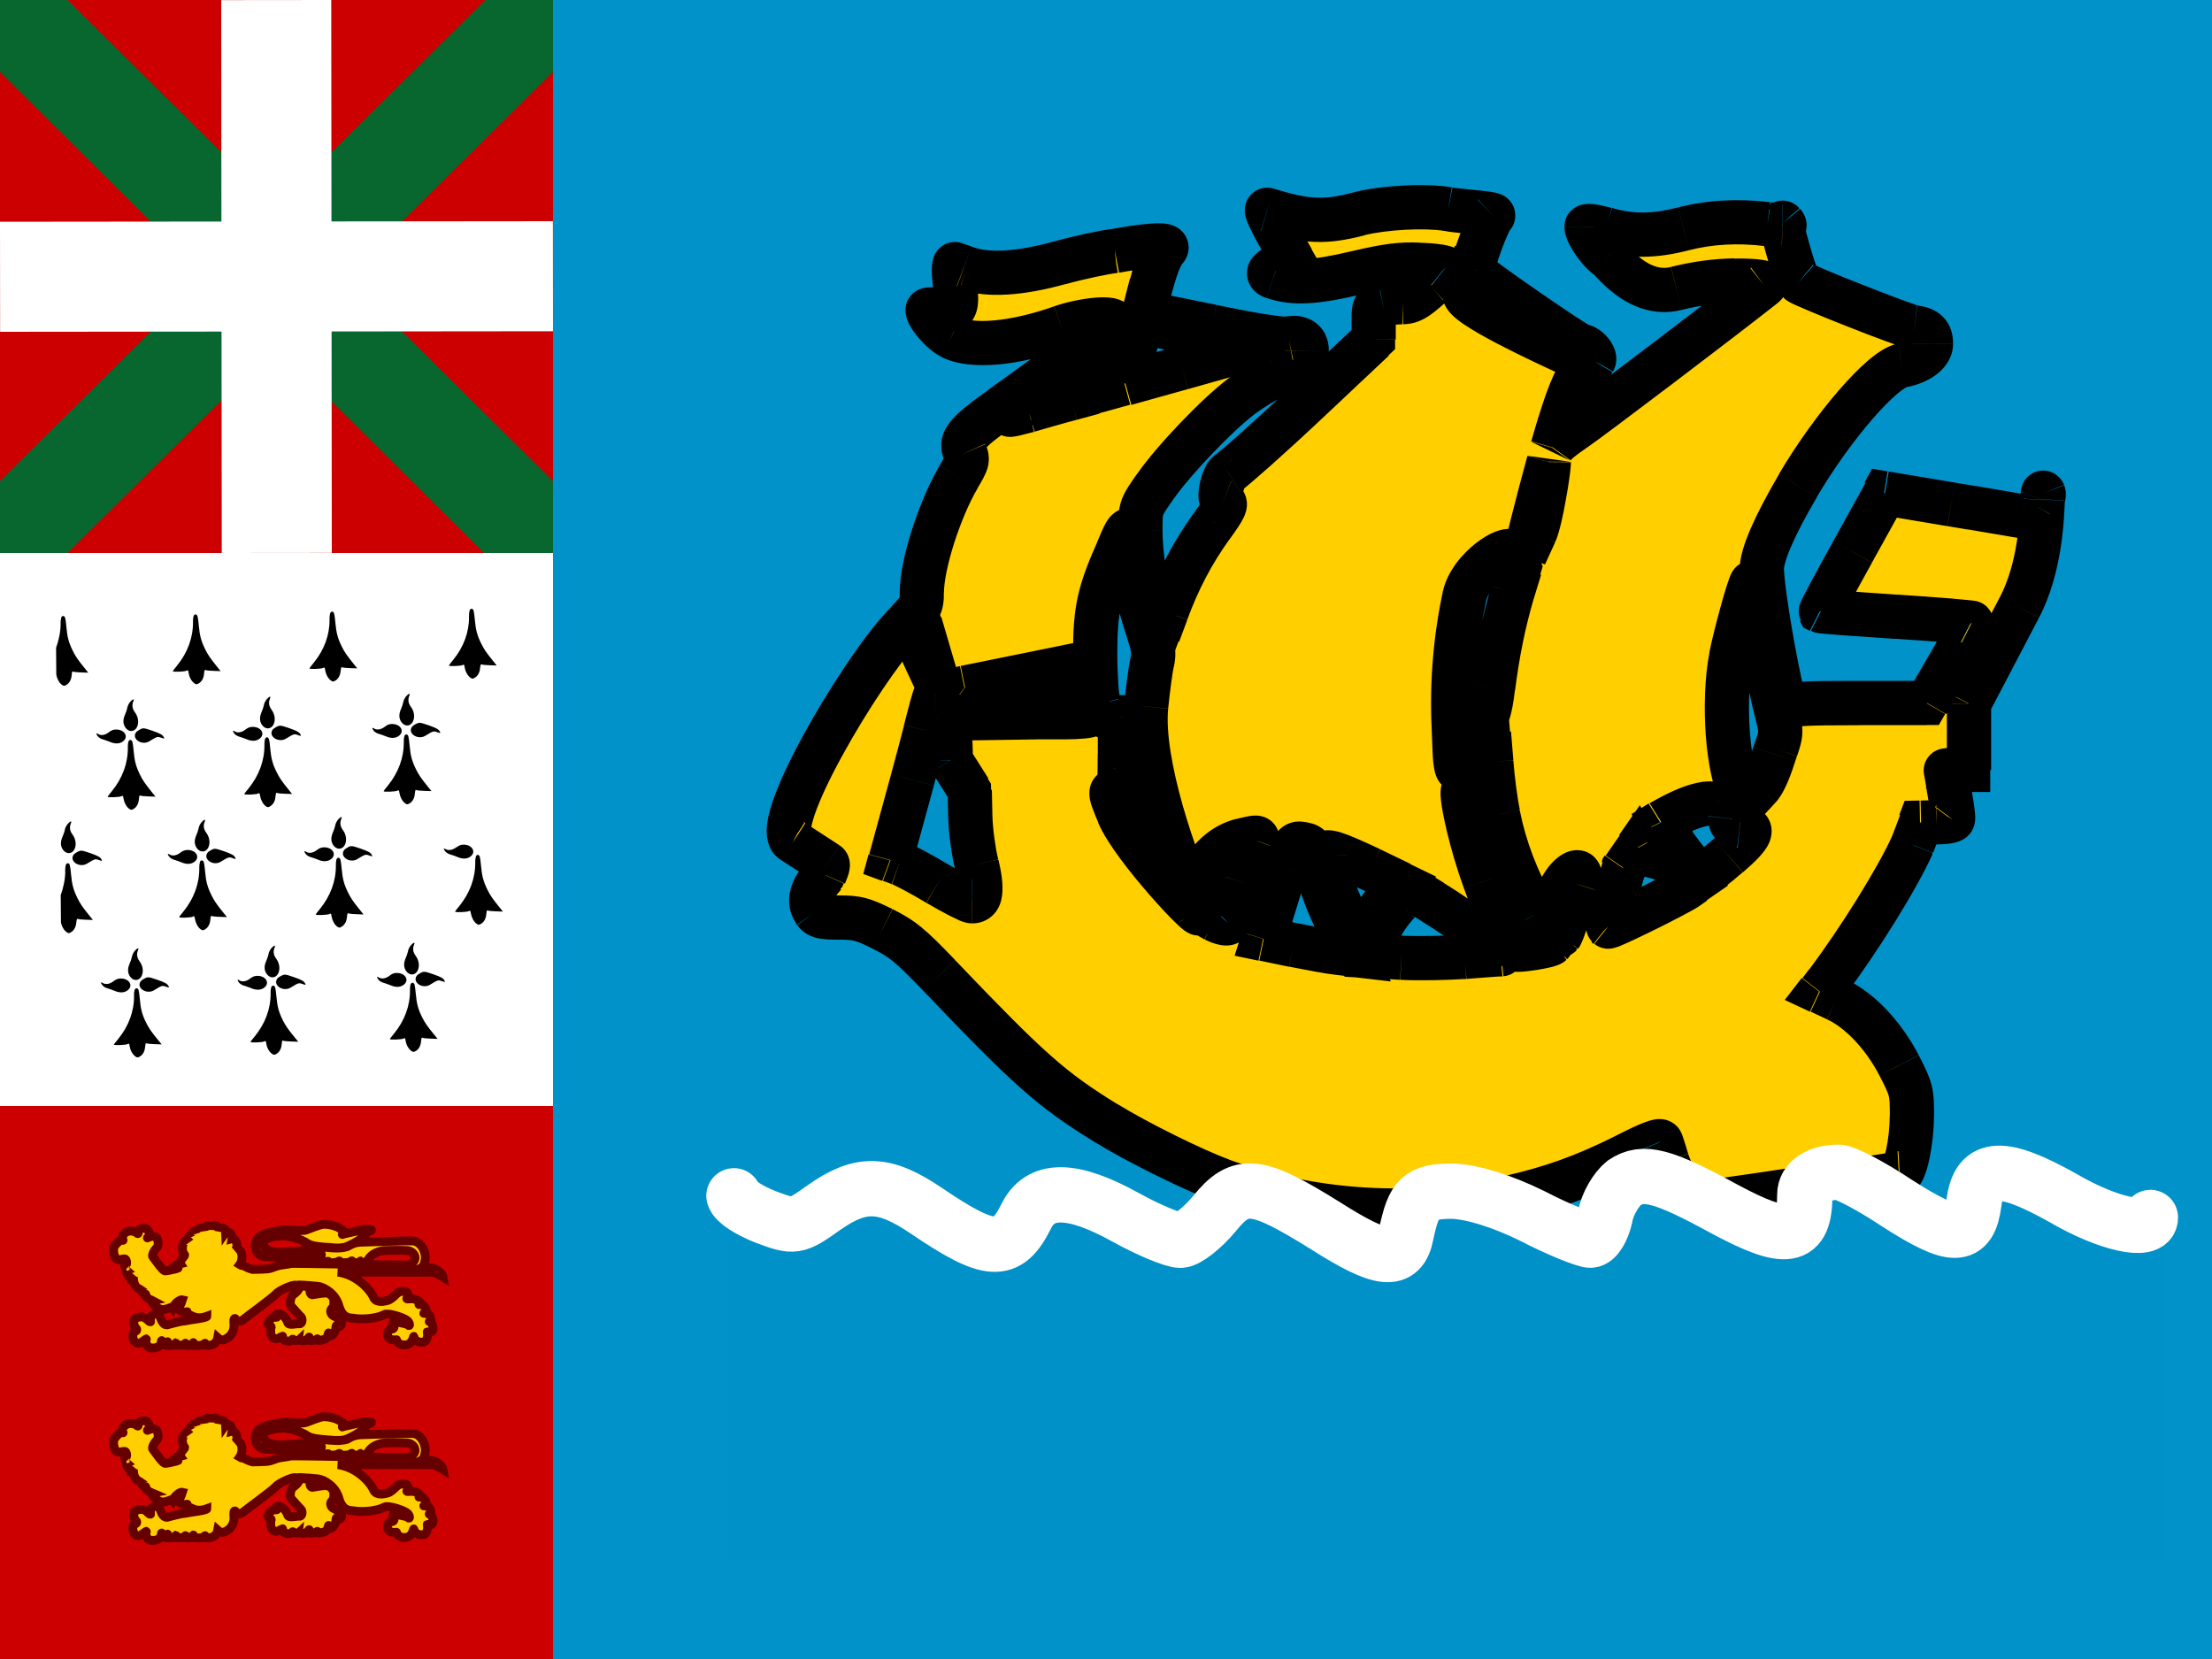 <svg fill="none" height="15" viewBox="0 0 20 15" width="20" xmlns="http://www.w3.org/2000/svg"><rect x="0" y="0" width="20" height="15" fill="#808080" stroke="none"/><path d="m0 0h5v5h-5z" fill="#c00"/><path d="m5 .65v-.65h-.612l-4.388 4.35v.65h.611z" fill="#08672f"/><path d="m0 .65v-.65h.611l4.389 4.35v.65h-.624z" fill="#08672f"/><g fill="#fff"><path d="m0 2.005 4.999-.005.001.995-4.999.005z"/><path d="m2 .001.995-.001.005 4.999-.995.001z"/><path d="m0 5h5v5h-5z"/></g><path clip-rule="evenodd" d="m4.24 5.573c-0-.021.003-.045.006-.054.01-.021.028-.02.036.002.003.01.009.05.012.089.007.084.022.139.057.209.025.051.045.08.107.157l.033.041-.061-.002c-.034-.001-.067-.004-.073-.007-.01-.005-.012 0-.016.031-.003.041-.021.074-.05.09-.017.01-.022.009-.038-.002-.024-.017-.045-.053-.051-.091-.005-.028-.006-.03-.019-.023-.014.009-.124.013-.124.005-0-.003.017-.026.038-.051.096-.117.145-.252.144-.394zm-3.654 1.93c.002-.015.014-.039.025-.052l0.0 0c.022-.026.041-.032.031-.01-.016.038-.012.07.014.105.03.041.037.095.016.135-.023.042-.072.044-.102.003-.024-.033-.025-.072-.005-.118.008-.018.018-.046.021-.062zm2.445-.04c.002-.015.014-.039.025-.052v0c.022-.026.041-.032.031-.01-.016.038-.012.07.014.105.03.041.037.095.016.135-.023.042-.072.044-.102.003-.024-.033-.025-.072-.005-.118.008-.018.018-.046.021-.062zm-1.235.025c.002-.015.014-.039.025-.052v0c.022-.026.041-.032.031-.01-.016.038-.012.07.014.105.03.041.037.095.016.135-.023.042-.072.044-.102.003-.024-.033-.025-.072-.005-.118.008-.018.018-.046.021-.062zm2.329.173c-.033.025-.069.031-.095.017-.021-.012-.023-.004-.005.019.009.012.029.024.047.029.017.004.046.015.065.023.044.019.084.018.113-.002.06-.041.021-.111-.06-.11-.023 0-.041.007-.064.025zm.178.083c-.003.009-.007.033-.006.054.001.142-.049.277-.144.394-.021.025-.038.047-.038.051 0.0.008.11.004.124-.005.013-.007.015-.005.019.023.007.038.027.074.051.091.016.011.021.012.038.002.029-.016.047-.048.05-.09.003-.031.006-.037.016-.031.007.003.04.006.073.007l.061.002-.033-.041c-.062-.077-.082-.106-.107-.157-.035-.07-.05-.125-.057-.209-.003-.04-.009-.079-.012-.089-.008-.021-.026-.023-.036-.002zm-2.394-.058c-.014.007-.029.018-.034.026-.04.059.054.12.12.08.072-.044.074-.045.108-.033.029.01.031.01.025-.003-.012-.024-.031-.034-.102-.059-.082-.028-.085-.028-.118-.011zm-.374.041c.027.015.062.008.095-.017.023-.018.04-.024.064-.025.081-.001.12.069.06.11-.03.02-.069.021-.113.002-.019-.008-.049-.018-.065-.023-.018-.004-.038-.017-.047-.029-.017-.023-.015-.031.005-.019zm.273.067c-.003.009-.007.033-.006.054.001.142-.049.277-.144.394-.021.025-.038.047-.038.051 0.0.008.11.004.124-.005.013-.007.015-.005.019.023.007.038.027.074.051.091.016.011.021.012.038.002.029-.016.047-.048.05-.09.003-.031.006-.037.016-.031.007.003.04.006.073.007l.061.002-.033-.041c-.062-.077-.082-.106-.107-.157-.035-.07-.05-.125-.057-.209-.003-.04-.009-.079-.012-.089-.008-.021-.026-.023-.036-.002zm1.336-.132c-.014.007-.029.018-.034.026-.04.059.054.12.12.08.072-.044.074-.045.108-.033.029.01.031.01.025-.003-.012-.024-.031-.034-.102-.059-.082-.028-.085-.028-.118-.011zm-.374.041c.027.015.062.008.095-.017.023-.018.04-.024.064-.025.081-.001.12.069.06.11-.03.02-.069.021-.113.002-.019-.008-.049-.018-.065-.023-.018-.004-.038-.017-.047-.029-.017-.023-.015-.031.006-.019zm.273.067c-.004.009-.007.033-.006.054.001.142-.049.277-.144.394-.021.025-.038.047-.038.051 0.0.008.11.004.124-.005.013-.007.015-.005.019.023.007.038.027.074.051.091.016.011.021.012.038.002.029-.016.047-.048.05-.09.003-.031.006-.037.016-.031.007.003.04.006.073.007l.061.002-.033-.041c-.062-.077-.082-.106-.107-.157-.035-.07-.05-.125-.057-.209-.003-.04-.009-.079-.012-.089-.008-.021-.026-.023-.036-.002zm-2.344-.067c-.014.007-.029.018-.034.026-.04.059.054.12.121.08.072-.044.074-.045.108-.033.029.01.031.01.025-.003-.012-.024-.031-.034-.102-.059-.082-.028-.085-.028-.118-.011zm1.052-2.133c-.004.009-.007.033-.006.054.001.142-.049.277-.144.394-.021.025-.038.047-.038.051 0.0.008.11.004.124-.005.013-.007.015-.005.019.023.006.038.027.074.051.091.016.011.021.012.038.002.029-.016.047-.048.05-.09.003-.031.006-.037.016-.031.007.003.04.006.073.007l.061.002-.033-.041c-.062-.077-.082-.106-.107-.157-.035-.07-.05-.125-.057-.209-.003-.04-.009-.079-.012-.089-.008-.021-.026-.023-.036-.002zm1.228.029c-0-.021.003-.045.006-.054.01-.021.028-.02.036.002.003.01.009.05.012.089.007.084.022.139.057.209.025.051.045.08.107.157l.033.041-.061-.002c-.034-.001-.067-.004-.073-.007-.01-.005-.012 0-.016.031-.003.041-.021.074-.05.09-.017.01-.022.009-.038-.002-.024-.017-.045-.053-.051-.091-.005-.028-.006-.03-.019-.023-.014.009-.124.013-.124.005-0-.003.017-.026.038-.051.096-.117.145-.252.144-.394zm-2.425-.014c-.003.009-.007.033-.006.054.001.071-.017.152-.041.218l.002.244c.007.038.027.074.051.091.016.011.021.012.038.002.029-.016.047-.048.05-.09.003-.031.006-.037.016-.031.007.003.04.006.073.007l.061.002-.033-.041c-.062-.077-.082-.106-.107-.157-.035-.07-.05-.125-.057-.209-.003-.04-.009-.079-.012-.089-.008-.021-.026-.023-.036-.002zm3.135 3.015c.002-.015.014-.039.025-.052v0c.022-.026.041-.032.031-.01-.016.038-.012.07.014.105.03.041.037.095.016.135-.023.042-.072.044-.102.003-.024-.033-.025-.072-.005-.118.008-.018.018-.046.021-.062zm.112.198c-.014.007-.029.018-.034.026-.04.059.054.12.12.08.072-.044.074-.045.108-.033.029.01.031.01.025-.003-.012-.024-.031-.034-.102-.059-.082-.028-.085-.028-.118-.011zm-.374.041c.027.015.062.008.095-.017.023-.018.04-.025.064-.025.081-.001.12.069.06.11-.03.02-.069.021-.113.002-.019-.008-.049-.018-.065-.023-.018-.004-.038-.017-.047-.029-.017-.023-.015-.031.005-.019zm.286.061c-.004.009-.007.032-.006.054.001.141-.049.274-.144.391-.021.025-.038.047-.038.05 0.0.008.11.004.124-.005.013-.007.015-.005.019.022.006.038.027.073.051.09.016.011.021.011.038.002.029-.015.047-.048.05-.089.003-.031.006-.036.016-.031.007.003.04.006.073.007l.061.002-.033-.04c-.062-.076-.082-.105-.107-.155-.035-.069-.05-.124-.057-.207-.003-.039-.009-.078-.012-.089-.008-.021-.026-.022-.036-.002zm-2.52-.25c.002-.015.014-.039.025-.052v0c.022-.026.041-.032.031-.01-.016.038-.012.07.014.105.03.041.037.095.016.135-.023.042-.072.044-.102.003-.024-.033-.025-.072-.005-.118.008-.018.018-.046.021-.062zm.112.198c-.014.007-.029.018-.034.026-.04.059.054.12.121.08.072-.044.074-.045.108-.033.029.01.031.01.025-.003-.012-.024-.031-.034-.102-.059-.082-.028-.085-.028-.118-.011zm-.374.041c.027.015.062.008.095-.017.023-.018.04-.024.064-.025.081-.001.12.069.06.11-.03.02-.069.021-.113.002-.019-.008-.049-.018-.065-.023-.018-.004-.038-.017-.047-.029-.017-.023-.015-.031.006-.019zm.287.061c-.004.009-.007.032-.006.054.001.141-.049.274-.144.391-.021.025-.038.047-.038.05 0.0.008.11.004.124-.005.013-.007.015-.005.019.022.006.038.027.073.051.09.016.011.021.011.038.002.029-.015.047-.048.05-.089.003-.031.006-.036.016-.031.007.003.04.006.073.007l.061.002-.033-.04c-.062-.076-.082-.105-.107-.155-.035-.069-.05-.124-.057-.207-.003-.039-.009-.078-.012-.089-.008-.021-.026-.022-.036-.002zm1.21-.324c.002-.015.014-.039.025-.052v0c.022-.026.041-.032.031-.01-.016.038-.012.07.014.105.03.041.037.095.016.135-.023.042-.072.044-.102.003-.024-.033-.026-.072-.005-.118.008-.018.018-.046.021-.062zm.112.198c-.014.007-.029.018-.034.026-.04.059.054.12.121.08.072-.044.074-.045.108-.033.029.01.031.01.025-.003-.012-.024-.031-.034-.102-.059-.082-.028-.085-.028-.118-.011zm-.374.041c.027.015.062.008.095-.017.023-.018.041-.024.064-.025.081-.001.12.069.06.11-.03.02-.069.021-.113.002-.019-.008-.049-.018-.065-.023-.018-.004-.038-.017-.047-.029-.017-.023-.015-.031.006-.019zm.287.061c-.004.009-.007.032-.006.054.001.141-.049.274-.144.391-.021.025-.038.047-.038.05 0.0.008.11.004.124-.005.013-.007.015-.005.019.022.006.038.027.073.051.09.016.011.021.011.038.002.029-.015.047-.048.05-.089.003-.031.006-.036.016-.031.007.003.04.006.073.007l.061.002-.033-.04c-.062-.076-.082-.105-.107-.155-.035-.069-.05-.124-.057-.207-.003-.039-.009-.078-.012-.089-.008-.021-.026-.022-.036-.002zm1.193-2.577c.002-.015.014-.039.025-.052l0.0 0c.022-.026.041-.032.031-.01-.016.038-.012.07.014.105.03.041.037.095.016.135-.023.042-.072.044-.102.003-.024-.033-.025-.072-.005-.118.008-.018.018-.046.021-.062zm.112.198c-.014.007-.029.018-.034.026-.04.059.054.12.121.08.072-.044.074-.045.108-.033.029.01.031.01.025-.003-.012-.024-.031-.034-.102-.059-.082-.028-.085-.028-.118-.011zm-.374.041c.027.015.062.008.095-.017.023-.018.04-.025.064-.025.081-.001.12.069.06.11-.03.02-.069.021-.113.002-.019-.008-.049-.018-.065-.023-.018-.004-.038-.017-.047-.029-.017-.024-.015-.031.006-.019zm.273.067c-.004.009-.007.033-.006.054.001.142-.049.277-.144.394-.021.025-.038.047-.038.051 0.0.008.11.004.124-.005.013-.007.015-.005.019.023.007.038.027.074.051.091.016.011.021.012.038.002.029-.016.047-.048.05-.09.003-.031.006-.037.016-.031.007.003.04.006.073.007l.061.002-.033-.041c-.062-.077-.082-.106-.107-.157-.035-.07-.05-.125-.057-.209-.003-.04-.009-.079-.012-.089-.008-.021-.026-.023-.036-.002zm-2.506-.256c.002-.015.014-.039.025-.052v0c.022-.026.041-.032.031-.01-.016.038-.012.07.014.105.03.041.037.095.016.135-.023.042-.072.044-.102.003-.024-.033-.025-.072-.005-.118.008-.018.018-.046.021-.062zm.112.198c-.014.007-.029.018-.034.026-.04.059.054.12.12.08.072-.044.074-.045.108-.033.029.01.031.01.025-.003-.012-.024-.031-.034-.102-.059-.082-.028-.085-.028-.118-.011zm-.374.041c.027.015.062.008.095-.017.023-.018.04-.025.064-.025.081-.001.12.069.06.11-.03.02-.069.021-.113.002-.019-.008-.049-.018-.065-.023-.018-.004-.038-.017-.047-.029-.017-.023-.015-.031.006-.019zm.273.067c-.004.009-.007.033-.006.054.001.142-.049.277-.144.394-.021.025-.038.047-.038.051 0.0.008.11.004.124-.005.013-.007.015-.005.019.023.007.038.027.074.051.091.016.011.021.012.038.002.029-.016.047-.048.05-.09.003-.031.006-.037.016-.031.007.003.04.006.073.007l.061.002-.033-.041c-.062-.077-.082-.106-.107-.157-.035-.07-.05-.125-.057-.209-.003-.04-.009-.079-.012-.089-.008-.021-.026-.023-.036-.002zm1.224-.33c.002-.015.014-.039.025-.052v0c.022-.026.041-.032.031-.01-.016.038-.012.07.014.105.03.041.037.095.016.135-.023.042-.072.044-.102.003-.024-.033-.025-.072-.005-.118.008-.018.018-.046.021-.062zm.112.198c-.014.007-.029.018-.034.026-.04.059.054.12.121.08.072-.044.074-.045.108-.033.029.01.031.01.025-.003-.012-.024-.031-.034-.102-.059-.082-.028-.085-.028-.118-.011zm-.374.041c.027.015.062.008.095-.017.023-.018.041-.025.064-.025.081-.001.12.069.06.11-.03.02-.069.021-.113.002-.019-.008-.049-.018-.065-.023-.018-.004-.038-.017-.047-.029-.017-.023-.015-.031.006-.019zm.273.067c-.004.009-.007.033-.006.054.001.142-.049.277-.144.394-.021.025-.038.047-.038.051 0.0.008.11.004.124-.005.013-.007.015-.005.019.023.007.038.027.074.051.091.016.011.021.012.038.002.029-.016.047-.048.05-.09.003-.031.006-.037.016-.031.007.003.04.006.073.007l.061.002-.033-.041c-.062-.077-.082-.106-.107-.157-.035-.07-.05-.125-.057-.209-.003-.04-.009-.079-.012-.089-.008-.021-.026-.023-.036-.002zm-1.808 1.193c-0-.021.003-.045.006-.054.01-.021.028-.02.036.002.003.01.009.05.012.089.007.084.022.139.057.209.025.051.045.08.107.157l.033.041-.061-.002c-.034-.001-.067-.004-.073-.007-.01-.005-.012 0-.016.031-.003.041-.021.074-.05.09-.017.01-.022.009-.038-.002-.024-.017-.045-.053-.051-.091l-.002-.244c.024-.066.042-.147.041-.218z" fill="#000" fill-rule="evenodd"/><path d="m0 15h5v-5h-5z" fill="#c00"/><path d="m5 0h15v15h-15z" fill="#0092c8"/><g fill="#ffcf00"><path d="m1.669 11.346c-.047-.058-.001-.164.042-.119-.022-.043.014-.078.031-.056-.008-.035.027-.059.044-.026-.006-.039.046-.062.059-.019.001-.039.052-.069.063-.013.01-.044.066-.049.071.013.016-.036.059-.033.061.019.018-.025.066.012.058.056.029-.007.065.056.029.102.063-.035.078.08.04.132.02.013.022.002.039.011.018.01.049.025.078.032.026 0 .123-.003.142-.006.02-.003.047-.014.079-.025.034-.011.082-.012.127-.023.035-.004 1.024.017 1.053.014s.07-.032.068-.067c-.002-.035-.035-.061-.068-.064s-.201-.003-.232.003c-.031.006-.074.022-.096.045-.011.007-.028.034-.043.052-.014.012-.053.014-.053-.002 0-.01-.003.002-.013.006-.012.008-.068.01-.066 0 .004-.012-0-.016-.015-.003-.011.01-.088.013-.103.004.009-.015.009-.014-.015-.002-.015.007-.076.012-.08-.001-.001-.01-.007-.005-.016-.002-.069.019-.076-.003-.065-.013.011-.01.028-.064.01-.061s-.127.026-.164.032c-.037.006-.306 0-.344-.003s-.079-.04-.081-.093c-.004-.084.061-.105.101-.118.039-.013.138-.032.177-.032.039 0 .152.015.182.002.031-.013.124-.048.15-.051.039-.004.15.01.203.077-.028.013-.041.021-.009.009.028-.006.151-.033.179-.04.099-.004.073.011.025.024-.016.054-.161.129-.207.139-.046.01-.144.003-.165-.002-.022-.002-.125-.007-.163-.033-.061-.043-.173-.072-.223-.071-.046.001-.178.015-.177.064-.001.085.123.089.175.086.053-.003.184-.01.221-.026s.118-.02.161-.02.108.01.127.007.066-.004.088-.02c.022-.016.069-.033.118-.033.048 0 .406-.015.454-.011.07-.001.119.08.12.148 0.0.032-.014.079-.027.086.022.002.076.009.094.012.034.007.088.046.094.081-.025-.016-.067-.041-.104-.044-.007 0-.787-.001-.849-.001.167.021.294.156.326.234.028.048.099.029.125.022s.057-.035.079-.058c.022-.022.056-.028.072-.022.034-.003.04.035.027.054-.013.019.002.011.037.011.035 0 .066.014.087.043-.02.019-.03.003-.001.007.028.003.063.058.042.074-.019.01-.024.006 0 .009.036.003.046.028.05.071-.03.006-.015-.004 0 .012.015.016.038.087-.018.089-.02-.01-.019-.011-.015.01.004.022-.007.076-.037.076-.042.009-.081-.016-.085-.045-.004-.029-.004.056-.064.069-.057.013-.087-.021-.091-.037-.004-.016-.002-.003-.024-.006-.022-.003-.049-.003-.061-.042 0-.022.004-.052.043-.056.018-.003.022-.027.009-.03-.013-.003-.002-.051.026-.038s.094.016.109.032c.015.016.02-.013-.004-.038-.024-.025-.171-.077-.21-.058-.092.049-.245.042-.271.035-.026-.006-.102.011-.138-.105-.029-.119-.139-.178-.19-.184-.248-.025-.235-.006-.074.002-.001.022-.007.068.019.074.044-.006.135-.027.157-.008.022.019.044.035.039.08s.002.032-.018.051c-.02.019-.011.057.02.07.031.013.044.029.063.048s-.009.058-.026.045-.018-.013-.02.013c-.002.025-.024.074-.061.077-.008-.003-.006-.016-.005-.026.002-.022-.007.028-.019.042-.007.009-.069.028-.087.018.008-.02.003-.012-.012-.002-.015.006-.096.018-.06-.022.009-.015-.013.018-.025.024-.01.007-.058.011-.058-.008-.015.014-.051.014-.057.003-.011-.013-.012.009-.032.013s-.062-.003-.065-.029c-.002-.026.004-.01-.02-.006-.059.041-.088-.016-.088-.035 0-.019-.002-.042.004-.054.007-.013-.041-.017-.026-.042.016-.031.033-.053.066-.048.015.003.013-.006.007-.019-.007-.013.018-.019.046-.006.028.013.048.045.057.073.009.029.077.006.105.01.028.003.031-.048.013-.064s-.066-.073-.085-.093c-.02-.019-.007-.086.011-.102.102-.073.046-.096.009-.089s-.133.047-.163.082c-.031.035-.269.207-.291.227-.022.019-.054.024-.067.001-.013-.022-.022-.006-.02.026.017.121-.085.159-.103.158-.013-.001-.031-.009-.043-.02-.013.067-.069.074-.12.068-.001-.008.01-.023.004-.017-.017.023-.069.021-.113.017-.003-.014.015-.031.007-.021-.015.03-.041.024-.082.021-0-.006.019-.027.01-.015-.018.021-.056.014-.086.015-.003-.005.015-.038-.002-.016-.016.019-.051.022-.084.017-.006-.016.007-.016.01-.026.009-.016-.004 0-.015 0-.011 0-.026.003-.033-.013s-.003.016-.009.025c-.006.007-.014.025-.035.032s-.079.013-.088-.016c-.012-.013-.018-.042-.009-.057.009-.016-.042.031-.063.035-.064.013-.072-.093-.044-.102.028-.01.024-.025.009-.038-.015-.013-.024-.064-.004-.08.02-.016.065-.025.094-.006.017.012.053.054.046.022-.005-.02.008-.044.022-.055.012-.012.049-.015.059.011.023.059.039.084.068.083.061-.017.143-.037.167-.037.031-.008.194-.025.194-.041-.098.036-.138-.011-.149-.007-.011.003-.038-.01-.038-.019 0-.019.025-.017-.01-.011-.021-.002-.04-.003-.057-.026-.003-.012.023-.052.033-.086-.023-.006-.073.036-.089.074-.011-.015-.016-.001-.057.009-.019.009-.051.006-.068-.004-.018-.01-.086-.064-.053-.071-.009-.005-.019-.007-.025-.009-.024-.011-.047-.032-.04-.038-.006-.01.007-.01-.003-.011-.013-.003-.045-.028-.037-.038-.008-.006-.028-.015-.036-.019-.015-.01-.031-.043-.033-.059-.014.001-.044-.027-.031-.035-.023-.018-.043-.048-.027-.057-.013-.011-.023-.032-.013-.024-.014-.018-.01-.037.001-.037s.007-.051-.013-.051c-.02 0-.051.016-.074 0-.019-.015-.035-.083-.018-.112.018-.029.053-.061.07-.058s.009.01.004-.019c-.004-.029.025-.05.044-.057.023-.011.068-.003.081.009.013.013.018.013.018-.009 0-.016.017-.024.032-.028.025-.006.045.001.053.012.014.021.022.045.004.064-.018.019-.002.003.026-.004.018-.006.051.002.057.023.008.022.013.061-.007.08-.02.019-.048.067-.033.083.015.016.063.086.074.096.011.009.024.032.042.029s.037-.006.053-.01c.061-.013.088-.02.01-.017.018-.026.054-.034.07-.038-.014-.022.038-.069.038-.076z" stroke="#650000" stroke-width=".08"/><path d="m1.669 13.086c-.047-.058-.001-.164.042-.119-.022-.043.014-.078.031-.056-.008-.035.027-.059.044-.026-.006-.04.046-.062.059-.019.001-.039.052-.069.063-.013.01-.044.066-.049.071.013.016-.036.059-.033.061.019.018-.025.066.012.058.056.029-.007.065.056.029.102.063-.035.078.08.04.132.02.013.022.002.039.011.018.009.049.025.078.032.026 0 .123-.003.142-.006.02-.003.047-.014.079-.025.034-.011.082-.012.127-.023.035-.004 1.024.017 1.053.014s.07-.032.068-.067c-.002-.035-.035-.061-.068-.064s-.201-.003-.232.003c-.031.006-.074.022-.096.045-.011.007-.028.034-.043.052-.014.012-.053.014-.053-.002 0-.01-.003.002-.013.006-.012.008-.068.01-.066 0 .004-.012-0-.016-.015-.003-.011.01-.088.013-.103.004.009-.015.009-.014-.015-.002-.015.007-.076.012-.08-.001-.001-.01-.007-.005-.016-.002-.069.019-.076-.003-.065-.013.011-.01.028-.064.01-.061s-.127.026-.164.032c-.037.006-.306 0-.344-.003s-.079-.04-.081-.093c-.004-.084.061-.105.101-.118.039-.013.138-.032.177-.032.039 0 .152.015.182.002.031-.013.124-.048.15-.051.039-.004.15.01.203.077-.028.013-.041.021-.009.009.028-.006.151-.033.179-.04.099-.004.073.011.025.024-.016.054-.161.129-.207.139-.046.01-.144.003-.165-.002-.022-.002-.125-.007-.163-.033-.061-.043-.173-.072-.223-.071-.046.001-.178.015-.177.064-.001.085.123.089.175.086s.184-.009.221-.025.118-.02.161-.02.108.01.127.007.066-.004.088-.02c.022-.016.069-.033.118-.033.048 0 .406-.015.454-.011.07-.001.119.08.12.148 0.0.032-.014.079-.027.086.022.002.076.009.094.012.034.007.088.046.094.081-.025-.016-.067-.041-.104-.044-.007 0-.787-.001-.849-.001.167.021.294.156.326.234.028.048.099.029.125.022s.057-.035.079-.058c.022-.022.056-.028.072-.022.034-.003.04.035.027.054-.013.019.002.011.037.011.035 0 .066.014.087.043-.02.019-.03.003-.001.007.028.003.063.058.042.074-.019.01-.024.006 0 .009.036.003.046.028.05.071-.03.006-.015-.004 0 .012.015.016.038.087-.018.089-.02-.01-.019-.011-.015.01.004.022-.007.076-.037.076-.042.009-.081-.016-.085-.045-.004-.029-.004.055-.064.069-.057.013-.087-.021-.091-.037-.004-.016-.002-.003-.024-.006-.022-.003-.049-.004-.061-.042 0-.022.004-.052.043-.056.018-.003.022-.027.009-.03-.013-.003-.002-.051.026-.038s.094.016.109.032c.015.016.02-.013-.004-.038-.024-.025-.171-.077-.21-.058-.092.049-.245.042-.271.035-.026-.006-.102.011-.138-.105-.029-.119-.139-.178-.19-.184-.248-.025-.235-.006-.074.002-.001.022-.007.068.019.074.044-.006.135-.027.157-.008.022.019.044.035.039.08s.002.032-.018.051c-.02.019-.011.058.02.07.031.013.044.029.063.048.02.019-.009.058-.026.045s-.018-.013-.02.013c-.002.025-.024.074-.061.077-.008-.003-.006-.016-.005-.026.002-.022-.007.028-.019.042-.007.009-.069.028-.087.018.008-.02.003-.012-.012-.002-.015.006-.096.018-.06-.022.009-.015-.013.018-.025.024-.01.007-.058.011-.058-.008-.015.014-.051.014-.057.003-.011-.013-.012.01-.032.013s-.062-.003-.065-.029c-.002-.026.004-.01-.02-.006-.059.041-.088-.016-.088-.035 0-.019-.002-.042.004-.054.007-.013-.041-.017-.026-.042.016-.031.033-.053.066-.048.015.003.013-.006.007-.019-.007-.013.018-.019.046-.006.028.013.048.045.057.073.009.029.077.006.105.009.028.003.031-.048.013-.064-.018-.016-.066-.073-.085-.093-.02-.019-.007-.086.011-.102.102-.073.046-.096.009-.089s-.133.047-.163.082c-.031.035-.269.207-.291.227-.022.019-.054.024-.067.001-.013-.022-.022-.006-.02.026.017.121-.085.159-.103.158-.013-.001-.031-.009-.043-.02-.013.067-.069.074-.12.068-.001-.008.01-.023.004-.017-.017.023-.069.021-.113.017-.003-.014.015-.031.007-.021-.015.03-.041.024-.082.021-0-.006.019-.027.01-.015-.018.021-.056.014-.086.015-.003-.005.015-.038-.002-.016-.016.019-.051.022-.084.017-.006-.016.007-.016.01-.026.009-.016-.004 0-.015 0-.011 0-.026.003-.033-.013s-.003.016-.009.025c-.006.007-.014.025-.035.032s-.079.013-.088-.016c-.012-.013-.018-.042-.009-.057.009-.016-.042.031-.063.035-.064.013-.072-.093-.044-.102.028-.01.024-.025.009-.038-.015-.013-.024-.064-.004-.08.02-.016.065-.025.094-.006.017.012.053.054.046.022-.005-.02.008-.044.022-.055.012-.012.049-.015.059.011.023.059.039.084.068.083.061-.017.143-.037.167-.037.031-.008.194-.025.194-.041-.098.036-.138-.011-.149-.007-.011.003-.038-.01-.038-.019 0-.019.025-.017-.01-.011-.021-.002-.04-.003-.057-.026-.003-.012.023-.052.033-.086-.023-.006-.073.036-.089.074-.011-.015-.016-.001-.057.009-.019.009-.051.006-.068-.004-.018-.01-.086-.064-.053-.071-.009-.004-.019-.007-.025-.009-.024-.011-.047-.032-.04-.038-.006-.01.007-.01-.003-.011-.013-.003-.045-.028-.037-.038-.008-.006-.028-.015-.036-.019-.015-.01-.031-.043-.033-.059-.014.001-.044-.027-.031-.035-.023-.018-.043-.048-.027-.057-.013-.011-.023-.032-.013-.024-.014-.018-.01-.037.001-.037s.007-.051-.013-.051c-.02 0-.051.016-.074 0-.019-.015-.035-.083-.018-.112.018-.029.053-.061.07-.058s.009.01.004-.019c-.004-.029.025-.05.044-.057.023-.011.068-.003.081.009.013.013.018.013.018-.009 0-.016.017-.024.032-.028.025-.006.045.001.053.012.014.021.022.045.004.064-.018.019-.002.003.026-.004.018-.006.051.002.057.023.008.022.013.061-.007.08-.02.019-.048.067-.033.083.015.016.063.086.074.096.011.009.024.032.042.029s.037-.006.053-.01c.061-.013.088-.02.01-.017.018-.026.054-.034.07-.038-.014-.022.038-.069.038-.076z" stroke="#650000" stroke-width=".08"/><path clip-rule="evenodd" d="m12.278 1.936c.232-.058.607-.077.807-.042.04.008.113.015.187.022.118.011.238.023.22.039-.042.04-.185.42-.185.494 0 .026.944.682.984.682.053 0 .132.095.111.132-.011.016-.069.077-.129.132-.058.054-.152.337-.243.652.033-.046.095-.093.206-.169.137-.093 1.353-1.015 1.707-1.295.04-.029-.061-.048-.269-.045-.166.003-.332.024-.525.071-.281.07-.491-.148-.581-.242-.018-.019-.031-.033-.039-.038-.079-.053-.193-.217-.193-.278 0-.013.076-.003.177.024.232.066.438.063.702-.005.237-.061.491-.074.757-.042l.035.006c.047.008.079.013.098.013.017.113.131.485.152.502.042.037.973.404 1.045.412.105.013.148.056.148.145 0 .087-.108.169-.261.198-.179.034-.628.552-.942 1.086-.211.359-.327.626-.327.756 0 .132.079.637.161 1.02.05.227.063.267.09.23.029-.037.108-.042.636-.042h.607l.206-.357c.114-.198.203-.365.198-.367-.005-.005-.314-.032-.683-.056s-.675-.048-.681-.05c-.003-.005.127-.246.287-.537l.293-.529.596.1.186.031c.25.042.452.076.484.082.058.011.079 0 .127-.082.013-.025.025-.05.033-.073l-.001.012c-.007.171-.024.605-.209.962l-.456.87v.6h-.105c-.058 0-.105.003-.105.005 0 .004.009.054.021.124v0.0 0l.018.106c.021.122.032.204.024.215-.008.013-.076.024-.15.024l-.137.003-.076.2c-.135.299-.48.856-.773 1.245l-.063.082.148.069c.208.095.425.323.567.597.111.217.116.233.116.463 0 .225-.061.513-.111.515-.008.002-.275.043-.637.098l-.001 0-.29.044c-.501.077-.923.135-.942.13-.055-.021-.187-.243-.232-.389l-.017-.054c-.017-.054-.032-.102-.038-.116-.005-.021-.108.016-.319.124-.38.19-.67.293-1.066.383-.857.193-1.765.138-2.588-.159-.253-.092-.768-.346-1.05-.521-.488-.301-.688-.478-1.504-1.332-.264-.275-.332-.33-.512-.42-.182-.09-.235-.103-.393-.103-.148 0-.187-.008-.219-.05-.066-.093-.04-.201.087-.338 0 0 .039-.089.026-.097l-.309-.201c-.237-.122.623-1.554.979-1.93.174-.185.182-.196.182-.323 0-.254.161-.753.332-1.044.079-.132.087-.156.061-.217-.05-.111 0-.174.322-.404.638-.457 1.01-.738 1.021-.769.018-.058-.259-.037-.472.037-.427.151-.812.185-.997.09-.084-.042-.214-.19-.214-.246 0-.008.087-.008.195 0 .08.006.065-.126.051-.241-.005-.04-.009-.079-.009-.108 0-.037.003-.066.008-.066.002 0 .037.013.083.029l.028.01c.187.066.472.05.836-.05.179-.05.406-.098.501-.108 0 0 .538-.1.459-.016-.042.045-.087.159-.129.32-.037.137-.063.251-.063.254.001 0 .03.006.081.017.106.022.306.063.531.108.401.082.636.119.694.108.1-.021.164.021.164.108 0 .074-.053.119-.264.217-.095.045-.243.135-.33.201-.216.164-.607.571-.773.809-.137.196-.137.196-.137.399 0 .222.053.56.121.793l.042.145.074-.198c.103-.283.235-.537.406-.775.119-.164.14-.209.105-.222-.055-.021 0-.235.048-.264.047-.029.364-.309.702-.626l.612-.576v-.153c0-.148.003-.153.082-.169.045-.008.127-.016.179-.016.076-.003.124-.029.253-.145.084-.079.148-.153.135-.164-.011-.011-.116-.026-.235-.029-.172-.008-.287.008-.562.071-.388.093-.578.1-.757.04-.124-.042.061-.116.177-.148 0 0-.274-.473-.232-.46.364.111.514.116.828.037zm6.189 2.524c-.005-.014-.007.01-.009.059.009-.026.013-.048.009-.059zm-2.356-2.443c-.01-.01-.011.002-.007.029.025 0.0.025-.007.007-.029zm-2.118 2.16c-.116.417-.216.843-.216.843l.092-.201c.05-.111.124-.563.124-.632zm.236-.952-.002-.001c.002.001.003.002.002.001zm-.002-.001c-.055-.035-.964-.675-.964-.675l-.032.106c-.03.099.744.454.949.548.025.011.041.019.047.022zm-3.425-.21c.554.114.565.116.462.145-.025.008-.128.037-.265.075v0c-.096.027-.208.059-.323.091l-.512.143.018-.071c.058-.243.127-.478.14-.478.011 0 .224.042.48.095zm-.923.534.053-.19c.032-.103.061-.204.066-.222.008-.016.008-.032.005-.032-.008 0-.863.626-.884.645-.005.008.069-.011.169-.037.1-.029.274-.079.385-.108zm3.854 1.591-.066.217c-.079.27-.135.537-.177.864-.026.211-.048.272-.137.42-.055.095-.116.206-.129.248-.07.162-.078.047-.09-.322-.018-.397.016-.798.098-1.176.055-.251.396-.468.433-.391zm-3.326.856c.021-.09.013-.145-.04-.301-.079-.235-.145-.539-.148-.693.005-.263-.022-.281-.121-.029-.169.378-.206.542-.206.933 0 .214.013.402.034.468.029.1.042.114.111.114h.079v.33c0 .275-.005.33-.04.33-.055 0-.05.029.029.217.127.304.791 1.012.725.883-.216-.447-.527-1.353-.477-1.858.016-.156.04-.336.053-.394zm5.656.481c.034.135.034.159-.013.296-.005.014-.011.031-.017.05l-0.0 0v0c-.031.094-.079.238-.136.302-.124.137-.127.14-.158.082-.127-.241-.174-.851-.095-1.266.034-.182.169-.669.185-.669.005 0 .021.098.04.217.034.243.137.767.195.989zm-7.753-.841.171.584s-.235-.489-.24-.539zm1.543.827c0 .013-.108.024-.24.024h-.24l-.657.01c.004-.017.188-.092.401-.18l.13-.054c.247.013.491.029.516.06.05.066.09.13.09.14zm-.605-.2-.099-.005c-.215-.011-.409-.021-.432-.038l.77-.156.293-.06c-.011.038-.271.15-.532.259zm-.489.885-.171-.27c0-.219-.011-.299-.058-.41-.032-.077-.073-.168-.084-.168-.005 0-.037.124-.085.308l-0.0 0c-.033.127-.074.283-.118.446l-.198.724.079.029c.045.016.2.098.346.185.148.087.288.159.311.159.084 0 .095-.108.042-.333-.029-.114-.055-.312-.058-.439zm4.777.219c.061.307.171.595.343.896.082.143.145.264.14.27-.026.024-.295.066-.319.053-.037-.024-.185-.344-.285-.619-.113-.309-.216-.738-.198-.817.008-.037.066-.169.127-.293l.108-.225.021.259c.011.143.037.357.063.476zm2.102.037c.005-.045-.024-.071-.127-.124-.137-.069-.504.156-.504.156.084.174.314.478.375.478.016 0 .119-.079.232-.177.219-.19.243-.254.103-.267-.071-.008-.084-.019-.079-.066zm-.33.576-.069.048c-.092.063-.699.362-.712.352-.005-.005.061-.243.142-.529l.129-.185c.027.051.102.069.18.088.068.017.138.034.177.073zm-1.208.473c.011-.013.082-.219.158-.455.074-.238-.169-.056-.201.159-.018.14.008.33.042.296zm-2.875-.473c-.061.188-.121.354-.132.365-.011.013-.066 0-.124-.029-.087-.045-.108-.071-.137-.188-.032-.13-.032-.14.034-.254.084-.143.208-.241.348-.275.142-.034.15-.034.137.003-.006.014-.037.108-.078.232zm.863.381c-.09-.177-.156-.352-.187-.489-.037-.18-.055-.219-.103-.233-.105-.029-.116-.016-.185.214-.024.079-.056.181-.085.274l-0.0.001-0.0 0-.049.159-.063.204.269.056c.145.029.327.063.404.071l.137.016zm.293-.5.274.132-.121.137c-.069.077-.142.193-.166.259-.024.066-.05.13-.061.14-.048.053-.343-.634-.343-.796 0-.056.098-.024.417.127zm.849.793c.166-.013.317-.024.33-.024.053-.005-.335-.299-.625-.476-.098-.061-.182-.108-.19-.108-.005 0-.058.053-.116.116-.119.127-.2.275-.224.402l-.016.082.269.016c.148.008.406.003.572-.008z" fill-rule="evenodd"/></g><path d="m13.086 1.894.039-.196-.005-.001zm-.807.042-.049-.194-0.0 0zm.994-.02-.019.199zm.22.039-.135-.148-.002.002zm.91 1.308.167.111.007-.012zm-.129.132-.135-.148-.001.001zm-.243.652-.192-.055.355.172zm.206-.169-.112-.166-0.0 0zm1.707-1.295-.119-.161-.006.005zm-.269-.045-.003-.2-.001 0zm-.525.071-.048-.194-.001 0zm-.581-.242-.144.138zm-.039-.038.111-.166-0-0zm-.016-.254.055-.192-.004-.001zm.702-.005-.05-.194-.001 0zm.757-.042.031-.198-.008-.001zm.035.006.032-.198-0-0zm.25.515.132-.151-.007-.005zm1.045.412.025-.198-.003-0zm-.113.344-.037-.196-0.0 0zm-.942 1.086-.172-.101-0.0 0zm-.166 1.776-.196.042 0.0.001zm.09.23-.158-.124-.005.007zm1.242-.042v.2h.116l.058-.1zm.206-.357.173.1 0-.001zm.198-.367-.141.141.023.023.029.014zm-.683-.056-.013.2zm-.681-.05-.179.09.03.059.059.03zm.287-.537-.175-.097v0zm.293-.529.033-.197-.14-.024-.069.124zm.596.1-.033.197 0.0 0zm.186.031.035-.197-.001-0zm0 0-.034.197.001 0zm.484.082-.039.196.004.001zm.127-.082.173.1.002-.004zm.033-.061-.2-.008v0zm-.209.962.177.093 0-.001zm-.456.87-.177-.093-.023.044v.049zm0 .6v.2h.2v-.2zm-.19.129.198-.032-.001-.003zm0 0-.198.032.001.003zm0 0.0.197-.034-0-.001zm.018.106.197-.034v-0zm.024.215-.16-.12-.006.008-.005.009zm-.15.024v-.2l-.004 0zm-.137.003-.004-.2-.135.003-.048.126zm-.076.2.183.082.004-.011zm-.773 1.245.158.122.001-.002zm-.063.082-.158-.122-.153.198.227.106zm.148.069-.084.181.001.001zm.567.597.178-.091-.001-.001zm.005.978-.011-.2-.019.001-.019.005zm-.637.098.03.198h0zm-.001 0-.03-.198-0.0 0zm-.29.044-.03-.198zm-.942.13-.071.187.008.003.008.002zm-.232-.389.191-.059-.001-.002zm-.017-.054-.191.06 0.0.001zm0 0 .191-.06-0-.001zm-.038-.116-.194.048.004.016.006.015zm-.319.124.09.179.002-.001zm-1.066.383.044.195h0zm-2.588-.159-.069.188.001 0zm-1.05-.521.105-.17-0-0zm-1.504-1.332.145-.138-0-0zm-.512-.42.09-.179-.001-.001zm-.612-.153-.163.116.003.004zm.087-.338.147.136.022-.024.013-.03zm.026-.097.109-.168h-0zm-.309-.201.109-.168-.009-.006-.009-.005zm.979-1.93.145.138.001-.001zm.514-1.367-.172-.103-.001.001zm.061-.217.183-.08-.001-.003zm.322-.404.116.163 0-0zm1.021-.769.19.063.001-.003zm-.472.037-.065-.189-.001 0zm-.997.09.092-.178-.002-.001zm-.018-.246.015-.199zm.051-.241-.199.023zm.081-.145-.069.188 0.0 0zm.028.01-.069.188.002.001zm.836-.05.053.193.001-0zm.501-.108.022.199.007-.001.007-.001zm.459-.016.146.137 0-0zm-.129.32.193.052 0-.001zm-.063.254h-.2v.2h.2zm.081.017-.04.196.002 0zm0 0 .04-.196-.002-0zm.531.108.04-.196-.001-0zm.694.108.036.197.005-.001zm-.1.325-.084-.181-.001.001zm-.33.201.121.159 0-0zm-.773.809.164.115 0-0zm-.016 1.192.192-.056-0-.001zm.042.145-.192.056.169.58.211-.566zm.074-.198.187.07.001-.001zm.406-.775-.162-.117-0.0 0zm.105-.222.072-.187-.001-0zm.048-.264-.104-.171v0zm.702-.626.137.146 0-0zm.612-.576.137.146.063-.059v-.086zm.082-.323-.035-.197-.004.001zm.179-.016v.2l.007-0zm.253-.145.134.149.003-.003zm.135-.164-.142.141.008.008.009.007zm-.235-.029-.009.2.005 0zm-.562.071-.045-.195-.001 0zm-.757.04-.065.189 0.0 0zm.177-.148.053.193.251-.068-.13-.225zm-.232-.46-.06.191.001 0zm7.017 2.561.187-.07-.002-.005zm-2.356-2.443.154-.129-.009-.009zm-2.334 3.003-.195-.046.376.13zm.216-.843.2.001-.393-.055zm-.124.642.182.084.001-.001zm.124-.632-.2-.002v.002zm.236-.962.142-.141-.021-.021-.026-.014zm-.967-.677.115-.164-.227-.16-.08.266zm-.032.106.192.058 0-0zm.949.548-.083.182zm-2.917-.043-.054-.193-.005.002zm-.462-.145-.041.196 0.0 0zm.197.221-.054-.193-.001 0zm0 0.0.054.193.001-0zm-.323.091.054.193.001-0zm-.512.143-.194-.05-.087.336.334-.093zm.018-.071.194.05.001-.004zm-.251-.04-.191-.059-.001.005zm-.053.19.052.193.11-.03.03-.11zm.119-.412-.179-.089-.008.017-.005.018zm-.878.613-.132-.15-.02.017-.015.022zm.169-.037.051.193.005-.001zm.385-.108.051.193.001-0zm3.994 1.753-.191-.058-.001.002zm.066-.217.191.058.023-.075-.035-.071zm-.243 1.081-.198-.026-0.0.001zm-.137.42-.171-.104-.002.003zm-.129.248.183.08.004-.01.003-.01zm-.09-.322.2-.007-0-.003zm.098-1.176-.195-.043-0.0.001zm.433-.391-.18.087.001.001zm-3.297.695-.19.064 0.0 0zm.04.301-.195-.046-0.0.002zm-.187-.994-.2-.004 0.0.007zm-.121-.029.183.082.003-.008zm-.171 1.401.192-.056-.002-.005zm.19.114h.2v-.2h-.2zm-.011.878.185-.077-0-.001zm.725.883-.18.087.002.004zm-.477-1.858-.199-.02v0zm5.695.383.189.067.001-.001zm.013-.296.194-.049-0-.001zm-.03.346-.19-.063-0.0.001zm-0.0 0.0.19.063 0-.001zm0 0-.19-.063-0.0 0zm-.136.302.148.134.001-.001zm-.158.082-.177.093.001.002zm-.095-1.266.197.037 0-.001zm.224-.452.198-.028-0-.003zm-7.386.732-.18.087.372-.143zm-.171-.584.192-.056-.076-.259-.226.148zm-.069.045-.11-.167-.102.067.013.121zm1.132.806v-.2l-.003 0zm-.657.01-.193-.051-.068.255.264-.004zm.401-.18.076.185.009-.004.009-.005zm0 0-.076-.185-.009.004-.009.005zm.646.006.159-.121-.002-.003zm-.615-.065.01-.2h-0zm-.432-.038-.04-.196-.437.088.356.268zm.77-.156.04.196 0-0zm.293-.06.193.053.086-.314-.319.065zm-1.193.874h-.2v.058l.031.049zm.171.27.2-.005-.001-.056-.03-.047zm-.23-.679-.185.076.001.002zm-.169.14.193.053.001-.002zm-0.0 0-.193-.053-.001.002zm-.118.446.193.053 0-0zm-.198.724-.193-.053-.048.177.172.063zm.079.029-.069.188.002.001zm.346.185-.103.171.001.001zm.353-.174.195-.046-.001-.004zm-.058-.439.2-.004-0-0zm5.115.883-.174.099 0.0.001zm-.343-.896.196-.039-.001-.004zm.483 1.166.134.149.008-.008zm-.319.053-.108.168.011.006zm-.285-.619.188-.069-0-0zm-.198-.817.195.045.001-.004zm.127-.293.18.088.001-.001zm.108-.225.199-.016-.06-.735-.32.664zm.021.259.199-.015-0-.002zm2.039.389.091-.178-.002-.001zm.127.124-.199-.023-0.0.001zm-.63.032-.105-.17-.154.095.079.163zm.607.301.131.151.001-.001zm.103-.267-.022.199.003 0zm-.477.558.113.165.001-0zm.069-.048.114.164.197-.136-.169-.169zm-.781.399-.142.141.008.008.009.007zm.142-.529-.164-.114-.019.027-.009.032zm.129-.185.177-.093-.153-.291-.188.27zm.18.088.048-.194zm.177.073-.141.141zm-.897.172.19.062.001-.003zm-.158.455.142.141.008-.008.007-.009zm-.042-.296-.198-.029-0.0.003zm-2.965.188-.142-.141-.008.008-.007.009zm.132-.365-.19-.063-0.0.001zm-.256.336-.092.178.002.001zm-.137-.188-.194.047 0.0.001zm.034-.254-.172-.102-.001.001zm.348-.275-.047-.194-.001 0zm.137.003.184.079.004-.012zm-.078.232.19.063v-0zm.627.037-.196.04.001.005zm.187.489.179-.09-0-0zm-.29-.722.054-.193-.001-0zm-.185.214.191.058 0-.001zm-.085.274.191.06v-0zm-0.0.001.191.061 0-.001zm-0.0 0-.191-.061-0.0.001zm-.049.159.191.059v-0zm-.063.204-.191-.059-.066.211.216.045zm.269.056-.041.196.001 0zm.404.071.023-.199-.002-0zm.137.016-.023.199.369.043-.167-.331zm.43-.64.15.132.175-.198-.238-.115zm-.274-.132.087-.18-.002-.001zm.153.27.149.133.001-.001zm-.166.259.188.068v-0zm-.061.14-.142-.142-.007.008zm1.253.1v.2h.01l.01-.001zm-.33.024.013.2.003-0zm-.295-.5-.106.17.002.001zm-.306.008.146.137.002-.002zm-.224.402.196.038 0-.001zm-.016.082-.196-.038-.043.224.228.013zm.269.016-.012.2.001 0zm.464-6.967c-.231-.04-.634-.019-.89.045l.097.388c.209-.052.555-.068.725-.039zm.172.02c-.079-.007-.139-.013-.166-.019l-.079.392c.053.011.14.019.207.025zm.335.386c.021-.019.06-.063.066-.134.006-.076-.029-.13-.054-.157-.039-.042-.087-.057-.093-.058-.029-.01-.062-.015-.083-.018-.049-.007-.114-.013-.171-.019l-.038.398c.061.006.115.011.15.016.021.003.022.004.014.002-.003-.001-.011-.004-.021-.009-.008-.004-.029-.016-.051-.039-.023-.025-.058-.077-.052-.151.006-.069.044-.111.063-.128zm-.119.346c0 .015-.002.019.001.003.003-.012.007-.028.013-.049.012-.041.03-.093.049-.145.019-.052.039-.101.056-.138.009-.019.015-.032.019-.04.009-.015.002 0-.018.019l-.274-.291c-.031.029-.051.065-.058.079-.011.021-.023.044-.034.068-.022.048-.045.106-.067.163-.022.058-.042.118-.058.17-.008.026-.015.052-.02.075-.004.019-.011.052-.011.085zm.784.482c.029 0 .05.006.055.008.008.002.014.005.017.006.005.002.007.003.005.002-.004-.002-.012-.007-.026-.015-.026-.016-.064-.04-.111-.071-.092-.061-.212-.142-.332-.225-.12-.083-.237-.166-.325-.23-.044-.032-.079-.058-.102-.076-.012-.009-.018-.015-.02-.016-.002-.001.002.002.008.008.003.003.01.011.017.023.002.003.03.045.03.105h-.4c0 .062.029.104.032.109.009.013.017.023.021.028.009.01.018.019.024.023.012.011.026.022.04.033.029.023.068.052.113.085.091.066.212.152.333.236.121.084.245.168.341.231.048.031.09.059.123.078.016.01.032.019.046.027.007.004.016.009.027.013.005.002.014.006.024.009.007.002.03.009.06.009zm.285.431c.05-.088.025-.173.013-.205-.015-.041-.039-.076-.061-.102-.022-.027-.051-.054-.085-.076-.03-.019-.083-.048-.152-.048v.4c-.042 0-.066-.017-.067-.017-.004-.003-.005-.004-.003-.002.002.002-.003-.002-.007-.015-.003-.007-.007-.021-.008-.042-.001-.021.002-.055.023-.091zm-.168.181c.033-.031.066-.062.092-.089.02-.02.051-.053.069-.08l-.333-.222c.004-.007.007-.01.006-.008-.001.001-.002.002-.005.006-.006.006-.014.015-.024.026-.021.021-.048.048-.075.073zm-.186.56c.045-.156.089-.301.129-.412.02-.056.038-.099.052-.13.019-.04.022-.035.005-.019l-.272-.293c-.046.043-.076.103-.095.142-.022.047-.045.104-.067.165-.044.123-.092.278-.137.437zm-.098-.39c-.105.071-.199.137-.256.218l.325.234c.009-.012.038-.04.155-.12zm1.694-1.286c-.354.281-1.564 1.199-1.694 1.286l.224.332c.144-.097 1.366-1.024 1.719-1.304zm-.142.312c.102-.001.164.003.191.008.006.001.006.001.001-0-.001-0-.023-.007-.048-.027-.029-.023-.084-.088-.066-.184.014-.073.063-.108.07-.113l.237.322c.016-.012.071-.054.086-.133.02-.103-.038-.173-.074-.202-.032-.026-.066-.038-.082-.043-.02-.006-.039-.011-.056-.013-.065-.011-.157-.015-.264-.013zm-.479.066c.179-.044.33-.063.48-.066l-.006-.4c-.182.003-.363.026-.57.077zm-.773-.298c.044.046.137.144.262.217.129.075.306.132.511.081l-.097-.388c-.075.019-.144.002-.213-.038-.072-.042-.13-.101-.175-.148zm-.006-.01c-.005-.003-.008-.006-.01-.007-.002-.002-.004-.003-.004-.003-.001-.001-.001-.001.001.001.002.002.004.004.008.008.003.004.007.008.012.012l.289-.277c-.008-.009-.018-.019-.027-.028-.006-.006-.024-.023-.045-.038zm-.281-.444c0 .063.025.119.039.148.018.037.04.074.064.108.043.063.109.141.179.188l.222-.333c0.0 0-.002-.002-.008-.007-.005-.005-.012-.011-.019-.019-.015-.016-.031-.037-.045-.057-.015-.021-.025-.04-.032-.053-.003-.006-.004-.009-.003-.008 0.0.001.001.004.002.008.001.004.002.013.002.024zm.428-.17c-.054-.014-.107-.026-.15-.032-.019-.003-.047-.006-.075-.004-.011.001-.041.003-.074.016-.03.012-.129.065-.129.189h.4c0 .053-.021.099-.051.132-.027.029-.055.043-.07.049-.029.012-.052.012-.054.013-.01.001-.012-.001 0 .001.021.003.056.01.102.022zm.6-.005c-.235.061-.404.061-.597.006l-.11.385c.272.077.514.072.807-.004zm.831-.047c-.288-.034-.566-.021-.83.047l.099.387c.211-.054.439-.067.684-.037zm.043.007-.035-.006-.063.395.035.006zm.07.011c.003 0.0.004 0.0 0-0-.003-0-.007-.001-.014-.002-.014-.002-.031-.005-.056-.009l-.063.395c.038.006.089.015.126.015zm.274.546c.021.017.034.035.037.039.005.007.008.012.009.014.002.004.003.005.001.002-.003-.006-.007-.018-.014-.036-.013-.035-.028-.083-.044-.136-.034-.111-.062-.218-.068-.258l-.396.058c.011.074.048.209.081.317.017.056.035.111.051.154.008.021.016.042.023.06.004.009.009.02.015.031.003.006.008.014.014.023.005.007.018.026.041.044zm.942.37c.015.002.023.005.011.001-.007-.002-.018-.005-.033-.011-.03-.01-.07-.024-.118-.042-.096-.035-.219-.083-.342-.131-.123-.048-.244-.097-.336-.136-.046-.02-.084-.036-.111-.048-.014-.006-.023-.011-.028-.013-.013-.007.003 0.0.022.017l-.264.301c.024.021.053.035.058.038.013.007.029.014.044.021.033.015.075.033.123.053.096.041.22.091.345.14.124.049.25.098.35.134.05.018.094.034.129.046.017.006.034.011.048.015.009.003.033.01.057.012zm.326.344c0-.075-.018-.169-.094-.244-.07-.069-.159-.091-.229-.1l-.05.397c.016.002.021.004.021.004-.002-.001-.011-.005-.023-.016-.012-.012-.019-.026-.023-.036-.003-.009-.002-.012-.002-.004zm-.424.395c.1-.019.196-.057.272-.114.073-.055.152-.15.152-.28h-.4c0-.043.025-.053.006-.038-.016.012-.051.03-.104.04zm-.807.991c.151-.257.335-.51.5-.701.083-.096.159-.173.221-.226.031-.027.056-.045.074-.056.021-.013.024-.011.012-.009l-.075-.393c-.057.011-.107.037-.146.061-.042.026-.084.058-.125.093-.082.07-.172.163-.263.268-.182.21-.38.483-.543.76zm-.299.655c0-.02.013-.086.068-.212.051-.118.129-.267.232-.442l-.345-.203c-.108.184-.194.348-.254.486-.056.13-.101.262-.101.371zm.157.979c-.04-.188-.08-.406-.109-.594-.031-.195-.047-.338-.047-.385h-.4c0 .085.023.26.052.447.03.194.071.419.113.615zm-.269.156c.001-.002.015-.021.042-.04.034-.023.098-.047.171-.021.058.021.085.062.091.071.008.013.011.021.01.019-.006-.016-.019-.065-.045-.186l-.391.086c.024.107.043.191.062.242.005.014.014.036.029.057.012.018.044.064.108.087.079.029.149.003.189-.024.033-.022.053-.049.06-.06zm.799-.126c-.261 0-.421.001-.518.008-.048.003-.094.008-.136.02-.049.014-.1.04-.139.091l.315.247c-.025.032-.056.044-.065.047-.002.001.009-.003.051-.005.081-.005.225-.007.492-.007zm.607 0h-.607v.4h.607zm.033-.257-.206.357.346.2.206-.357zm.281-.089c-.066-.033-.092-.089-.102-.121-.009-.03-.009-.056-.008-.066.001-.022.006-.039.007-.043.002-.006.003-.011.004-.013.001-.002.002-.004.002-.004 0-.001-.001.002-.005.011-.008.016-.021.041-.038.074-.035.065-.085.154-.141.253l.347.199c.057-.1.109-.193.146-.262.018-.034.034-.064.045-.086.005-.01.011-.023.016-.034.002-.004.006-.016.01-.029.001-.005.006-.023.007-.046.001-.011.001-.037-.008-.067-.01-.032-.036-.089-.102-.122zm-.606-.035c.184.012.352.024.474.034.061.005.111.009.144.013.017.002.029.003.035.004.004 0.0.004.001.001 0-.001-0-.006-.001-.013-.003-.003-.001-.011-.003-.021-.007-.003-.001-.036-.013-.066-.044l.283-.283c-.031-.031-.064-.043-.067-.044-.01-.004-.019-.007-.023-.008-.009-.002-.016-.004-.02-.004-.008-.001-.016-.003-.021-.003-.013-.002-.029-.003-.047-.005-.037-.004-.089-.008-.152-.014-.125-.01-.296-.023-.482-.035zm-.757-.071c.015.008.029.012.033.013.006.002.011.003.013.004.006.001.01.002.012.002.005.001.009.001.011.002.005.001.011.001.016.002.011.001.026.002.044.004.036.003.087.007.149.012.124.009.294.021.479.033l.026-.399c-.184-.012-.352-.024-.475-.033-.061-.005-.111-.009-.145-.011-.017-.001-.03-.003-.038-.003-.002-0-.004-0-.005-0-.001-0-.002-0-.002-0 0 0.0 0.0 0.0.001 0.0.001 0.0.002 0.0.004.001.001 0.0.005.001.011.002.003.001.007.002.013.003.004.001.017.005.032.013zm.202-.812c-.081.146-.154.28-.206.378-.026.049-.048.09-.063.119-.007.014-.014.028-.019.039-.002.005-.006.012-.009.02-.001.003-.005.012-.008.023-.001.005-.004.016-.006.031-0.0.003-.009.056.02.113l.358-.179c.028.057.02.109.02.112-.002.015-.005.026-.006.03-.003.01-.005.016-.006.018-.002.004-.002.005-.001.003.002-.004.006-.013.013-.026.013-.026.034-.065.059-.113.051-.096.124-.228.204-.373zm.293-.529-.293.529.35.194.293-.529zm.804 0-.596-.1-.067.394.596.1zm.186.031-.186-.031-.066.394.186.031zm.001 0v-0l-.069.394h0zm.489.083c-.036-.007-.243-.042-.49-.084l-.066.394c.253.043.45.076.478.081zm-.086.014c-.01.018-.015.025-.017.027-.001.002.006-.009.024-.02.021-.013.043-.019.062-.021.014-.001.021.001.013-0l-.072.394c.04.007.124.02.209-.034.066-.041.105-.107.126-.145zm.018-.039c-.004.01-.011.026-.02.043l.351.193c.018-.032.035-.068.047-.103zm.388.086 0-.012-.4-.016-.001.012zm-.232 1.046c.208-.402.225-.878.232-1.046l-.4-.016c-.007.175-.025.565-.187.878zm-.457.871.456-.87-.354-.186-.456.87zm.023.507v-.6h-.4v.6zm-.305.2h.105v-.4h-.105zm.095-.195c0 .08-.046.13-.066.148-.022.019-.042.029-.051.033-.018.008-.033.012-.036.012-.006.001-.01.002-.012.002-.002 0-.004 0-.004.001-.001 0.0.002-0.0.01-.001.015-.001.038-.001.064-.001v-.4c-.032 0-.061.001-.085.002-.011.001-.024.001-.035.003-.005.001-.016.002-.028.005-.005.001-.021.005-.04.013-.009.004-.03.014-.051.034-.021.019-.066.068-.066.149zm.018.089c-.006-.035-.011-.065-.015-.086-.002-.011-.003-.019-.004-.024-0-.001-0-.002-.001-.003-0-.001-0-.001-0-.001 0 0 0 0.0 0.0.001 0.0 0.0 0.0.001 0.0.002 0.0.001 0.0.003.001.006 0.0.002.001.008.001.016h-.4c0 .008.001.015.001.017 0.0.003.001.005.001.007 0.0.003.001.006.001.008.001.004.001.008.002.011.001.007.003.017.005.028.004.022.009.053.015.088zm0.0.003v-0l-.395.063v0zm-.001-.003v-0l-.394.07v0zm.019.106-.018-.106-.394.069.018.106zm-.013.369c.035-.047.04-.097.041-.103.002-.017.002-.032.002-.042-0-.021-.003-.043-.005-.064-.005-.043-.014-.098-.024-.16l-.394.068c.01.06.018.106.021.138.001.008.002.014.002.018 0.0.002 0.0.004 0.0.005 0 .001 0 .002 0 .002 0-0 0-0 0-.001s0-.001 0-.002c0-.002 0-.006.001-.011.001-.005.002-.015.006-.027.003-.011.011-.035.031-.061zm-.31.104c.045 0 .091-.003.131-.009.019-.003.042-.008.065-.015.011-.004.028-.01.046-.02.014-.008.052-.03.08-.077l-.343-.206c.014-.023.03-.039.041-.048.011-.009.021-.015.028-.019.013-.007.022-.01.025-.011.005-.002.006-.001-.003 0-.015.002-.04.005-.069.005zm-.133.003.137-.003-.008-.4-.137.003zm.106.072.076-.2-.374-.143-.076.2zm-.8 1.294c.298-.396.653-.966.795-1.283l-.365-.164c-.126.281-.463.825-.75 1.207zm-.065.084.063-.082-.317-.245-.063.082zm.074-.235-.148-.069-.169.363.148.069zm.66.687c-.156-.301-.401-.568-.662-.687l-.166.364c.156.071.344.259.473.507zm.139.555c0-.11-0-.197-.023-.285-.022-.086-.063-.166-.115-.268l-.356.182c.059.115.075.151.084.184.008.031.01.067.01.187zm-.3.715c.1-.005.154-.074.168-.093.021-.028.035-.058.044-.081.019-.047.035-.103.046-.159.024-.113.041-.255.041-.383h-.4c0 .097-.013.211-.032.299-.01.045-.019.075-.025.09-.004.009-.002.003.006-.008.001-.002.043-.061.13-.066zm-.618.096c.181-.028.338-.052.451-.069.057-.009.102-.016.134-.021.016-.003.029-.004.038-.006.002-0.0.02-.003.032-.006l-.098-.388c.01-.003.018-.003.002-.001-.008.001-.02.003-.036.006-.032.005-.077.012-.133.021-.113.017-.27.041-.451.069zm-.001 0.0.001-0-.06-.395-.001 0zm-.29.044.29-.044-.06-.395-.29.044zm-1.027.124c.027.008.05.008.052.008.008 0.0.014 0 .019-0.0.009-0.0.019-.001.027-.002.018-.002.04-.004.066-.007.052-.006.123-.015.209-.027.172-.024.404-.058.655-.096l-.06-.395c-.25.038-.48.072-.649.095-.085.012-.153.021-.202.026-.024.003-.042.005-.053.006-.006.001-.008.001-.007.001 0 0 .003-0.0.008 0.0.003 0 .007 0.0.013.001.005.001.017.002.033.006zm-.368-.522c.029.093.081.2.131.284.026.043.054.086.082.121.014.018.031.037.049.054.015.014.046.041.089.057l.142-.374c.017.006.028.013.032.017.005.004.008.006.009.007.001 0-.003-.003-.009-.011-.013-.017-.031-.043-.051-.076-.04-.068-.076-.145-.093-.197zm-.017-.052.017.054.381-.122-.017-.054zm-0-.001.382-.119v-0zm-.031-.097c-.001-.003-.001-.004.001.003.002.006.004.013.008.023.006.019.014.044.023.071l.381-.121c-.015-.046-.034-.108-.045-.134zm-.044.224c.104-.053.174-.086.217-.102.023-.009.028-.009.02-.008-.001 0-.025.005-.058-.002-.018-.004-.048-.013-.078-.037-.033-.026-.057-.063-.068-.105l.388-.097c-.026-.105-.114-.143-.159-.152-.04-.009-.074-.004-.089-.002-.035.006-.07.018-.1.029-.063.024-.149.065-.257.12zm-1.113.401c.411-.093.717-.202 1.111-.4l-.179-.358c-.366.183-.64.281-1.02.367zm-2.7-.166c.859.309 1.805.367 2.699.166l-.088-.39c-.82.185-1.689.131-2.476-.152zm-1.087-.539c.292.18.818.441 1.086.538l.137-.376c-.239-.087-.741-.335-1.013-.503zm-1.543-1.364c.817.856 1.032 1.049 1.543 1.364l.21-.34c-.465-.287-.651-.449-1.464-1.3zm-.457-.38c.082.041.13.07.187.117.062.051.137.125.27.263l.289-.277c-.131-.137-.222-.228-.305-.296-.088-.072-.164-.116-.261-.165zm-.303-.082c.074 0 .107.003.137.011.034.009.077.026.167.071l.177-.359c-.091-.045-.166-.079-.243-.099-.081-.021-.154-.024-.238-.024zm-.379-.13c.019.025.044.052.079.074.035.022.07.035.103.042.057.013.126.014.197.014v-.4c-.036 0-.062-.001-.081-.002-.009-.001-.016-.001-.021-.002-.002-0-.004-.001-.005-.001-.001-0-.002-0-.002-0.0 0.0 0.0.011.003.025.011.014.009.023.019.026.023zm.1-.594c-.073.08-.137.17-.162.272-.029.114-.007.224.06.318l.326-.232c-.002-.002 0-0.0.002.006.001.006 0.0.01.001.007.002-.01.016-.042.069-.1zm.064.206c-.043-.028-.065-.066-.075-.092-.01-.025-.012-.046-.013-.057-.001-.021.002-.036.002-.037.001-.005.001-.005-.002.004-.003.007-.006.015-.008.022-.001.003-.002.006-.003.007-0.0.001-.001.001-.001.002-0.0 0-0.0 0-0.0 0s0-0.0 0-0c0-0.0 0-0.0 0-0.0 0-0.0 0-0.0 0-0.0 0-0.0 0-0.0 0-0.0 0-0.0 0-0.0.183.081.183.081.183.081.183.081 0-0.0 0-0.0 0-0.0 0-0.0 0-0.0 0-0.0 0-0.0 0-0.0 0-0.0 0-0.0 0-0.0 0-0.0 0-0.0 0-.001.001-.001 0-.001.001-.002.002-.004.001-.003.003-.008.005-.013.004-.01.01-.025.016-.041.005-.014.013-.037.017-.062.002-.011.006-.034.004-.062-.001-.014-.006-.105-.093-.162zm-.309-.201.309.201.218-.335-.309-.201zm.944-2.235c-.196.207-.51.676-.743 1.102-.117.214-.22.428-.279.602-.029.085-.051.174-.054.255-.002.07.011.215.149.286l.182-.356c.079.041.067.115.068.081.001-.022.009-.067.033-.14.047-.141.137-.331.25-.537.227-.415.522-.85.682-1.018zm.127-.185c0 .033-.001.042-.001.046-0.0.001 0-.001.001-.003.001-.002.002-.003.001-.003-.002.004-.009.014-.032.04-.022.025-.052.058-.097.105l.291.274c.078-.083.146-.153.184-.221.052-.091.052-.173.052-.239zm.36-1.146c-.095.162-.184.374-.249.577-.064.199-.111.411-.111.569h.4c0-.096.033-.26.092-.447.059-.183.136-.366.212-.495zm.049-.036c.004.009-0.0.002-.002-.012-.001-.008-.001-.016-.001-.024.001-.008.002-.014.003-.017.001-.004.001-.001-.008.016-.009.016-.021.039-.041.072l.343.205c.035-.059.073-.122.091-.183.011-.038.015-.079.009-.122-.005-.04-.018-.072-.028-.094zm.389-.647c-.155.111-.273.2-.341.285-.038.048-.072.108-.08.183-.008.074.013.137.033.181l.365-.165c-.005-.011.003.002 0.0.026-.003.025-.013.034-.005.023.01-.012.032-.035.077-.072.044-.036.104-.08.183-.137zm.947-.67c.009-.026.021-.043.024-.048.005-.007.009-.011.01-.013.003-.003.003-.003-.001.001-.008.007-.022.019-.044.037-.043.035-.108.086-.195.151-.172.13-.423.313-.742.541l.233.325c.32-.229.574-.414.75-.547.088-.066.158-.12.207-.161.024-.02.046-.038.063-.054.008-.008.018-.018.028-.028.002-.002.031-.033.046-.078zm-.217.289c.09-.031.196-.052.273-.058.019-.001.034-.002.045-.002.012 0.0.017.001.015.001-.001-0-.006-.001-.014-.004-.007-.003-.023-.009-.042-.023-.019-.015-.045-.041-.059-.083-.015-.044-.012-.086-.002-.117l.381.121c.012-.039.016-.087-.002-.137-.017-.048-.047-.08-.072-.099-.044-.035-.093-.045-.115-.05-.053-.01-.113-.009-.166-.005-.11.009-.25.036-.373.078zm-1.154.079c.143.074.332.085.517.069.193-.017.412-.068.638-.148l-.133-.377c-.201.071-.388.113-.541.127-.16.014-.256-.004-.298-.026zm-.322-.424c0 .073.035.134.05.159.021.035.048.07.074.1.049.057.123.127.2.165l.179-.358c.001 0-.002-.001-.008-.005-.005-.004-.012-.009-.02-.016-.016-.014-.034-.031-.049-.049-.016-.019-.027-.034-.033-.044-.003-.005-.003-.005-.001-.001.001.002.008.02.008.048zm.41-.199c-.057-.004-.111-.006-.153-.006-.02 0-.042 0-.062.002-.008.001-.026.003-.046.009-.009.002-.032.009-.057.026-.02.013-.092.066-.092.169h.4c0 .102-.071.154-.09.166-.024.016-.045.022-.051.024-.009.003-.015.004-.018.004-.003.001-.005.001-.006.001-0.0 0.0.006-0.0.022-0.0.029 0 .073.002.124.005zm-.162-.018c.003.03.006.055.008.078.002.024.002.038.001.045-.001.011-.002-.012.02-.042.013-.018.033-.037.062-.05.028-.013.054-.015.071-.013l-.029.399c.086.006.168-.029.22-.101.041-.057.051-.119.054-.154.007-.072-.004-.158-.01-.208zm-.01-.131c0 .044.006.095.01.131l.397-.046c-.005-.045-.008-.07-.008-.085zm.208-.266c-.102 0-.155.071-.168.091-.017.025-.024.048-.027.057-.006.021-.009.04-.01.049-.002.022-.003.047-.003.069h.4c0-.007 0-.013 0-.018 0-.002 0-.004 0-.005 0-.001 0-.002 0-.002-0.0 0-0.0.002-.001.004-0.0.002-.002.008-.004.017-.002.006-.008.026-.023.05-.012.018-.064.088-.165.088zm.151.041c-.022-.008-.043-.016-.059-.021-.008-.003-.015-.005-.021-.007-.003-.001-.007-.002-.011-.004-.002-.001-.006-.002-.011-.003-.002-.001-.007-.002-.013-.003-.003-.001-.018-.003-.037-.003v.4c-.006 0-.011-0-.015-.001-.004-0-.007-.001-.01-.001-.005-.001-.009-.001-.012-.002-.005-.001-.01-.002-.012-.003-.004-.001-.007-.002-.008-.002-.002-.001-.002-.001-.001-0.0.003.001.007.003.014.005.014.005.033.012.056.02zm.028.01-.028-.01-.137.376.028.01zm.714-.055c-.354.098-.589.099-.716.054l-.133.377c.247.087.582.057.956-.046zm.532-.114c-.11.012-.349.063-.533.115l.108.385c.174-.049.39-.093.469-.102zm.627.32c.015-.016.054-.061.061-.13.009-.09-.038-.156-.084-.191-.037-.028-.074-.037-.092-.041-.021-.005-.041-.007-.057-.008-.059-.004-.135.003-.197.01-.067.008-.135.018-.186.027-.026.004-.047.008-.062.011-.008.001-.014.002-.018.003-.002 0-.004.001-.005.001-.001 0-.001 0-.001 0-0.0 0-0.0 0-0.0 0s-0.0 0-0.0 0c0 0 0 0.0.037.197.037.197.037.197.037.197h-0.0 0c0-0.0 0-0.0 0-0.0 0-0.0.001-0.0.001-0.0.001-0.0.002-0.0.004-.001.004-.001.009-.002.016-.003.014-.002.034-.006.057-.01.048-.008.109-.017.167-.024.062-.007.106-.01.126-.008.004 0.0.001 0-.006-.001-.003-.001-.03-.006-.06-.029-.039-.029-.083-.089-.074-.171.006-.061.04-.096.045-.102zm-.082.234c.02-.076.039-.136.057-.18.02-.049.03-.06.025-.054l-.291-.274c-.048.051-.081.12-.104.179-.026.065-.05.142-.072.227zm-.057.203c0 .015-.002.026-.002.026-0.0.003-.001.006-.001.007-0.0.002-.001.004-.001.004-0.0.001-0.0.001 0-.001.001-.003.002-.007.003-.013.003-.012.007-.03.013-.053.011-.045.026-.106.044-.173l-.386-.104c-.019.07-.035.135-.047.182-.006.024-.01.043-.014.057-.002.007-.003.013-.004.018-.001.002-.001.005-.002.008-0.0.001-.001.004-.001.007-0.0.001-.001.004-.001.008 0 0-.002.012-.002.027zm-.078-.179c-.025-.005-.046-.009-.06-.012-.007-.001-.013-.003-.017-.003-.002-0-.004-.001-.006-.001-.001-0-.003-0-.005-.001-.001-0-.003-.001-.006-.001-.001-0-.004-.001-.007-.001-.001-0-.01-.001-.022-.001v.4c-.007 0-.012-0-.015-.001-.003-0-.005-0-.007-.001-.003-0-.006-.001-.007-.001-.003-0-.004-.001-.005-.001-.001-0-.002-0-.002-0-0-0-.001-0-.001-0 0 0 .001 0.0.002 0.0.003.001.008.002.015.003.014.003.034.007.059.012zm-.002-0v-0l-.077.392v0zm.531.108c-.224-.045-.423-.086-.529-.107l-.081.392c.106.022.306.063.532.108zm.619.108c.015-.003.015-0-.023-.003-.03-.003-.073-.008-.129-.017-.112-.017-.267-.046-.466-.087l-.08.392c.202.041.364.072.485.091.06.009.112.016.155.02.035.003.086.007.13-.001zm.399.305c0-.094-.037-.197-.134-.261-.089-.059-.191-.06-.271-.043l.083.391c.02-.004-0.0.006-.033-.016-.017-.011-.03-.027-.037-.043-.007-.015-.008-.026-.008-.029zm-.38.398c.104-.048.192-.093.254-.145.034-.028.068-.064.092-.111.025-.049.033-.098.033-.142h-.4c0-.007.002-.023.01-.04.008-.015.015-.02.009-.015-.006.005-.021.015-.05.032-.029.016-.067.035-.118.058zm-.293.179c.076-.058.212-.141.294-.179l-.171-.362c-.108.051-.267.148-.365.222zm-.73.764c.155-.221.531-.613.73-.764l-.242-.319c-.234.177-.638.599-.816.854zm-.101.285c0-.114.002-.126.006-.138.006-.017.018-.038.095-.147l-.328-.23c-.061.087-.117.163-.145.246-.03.088-.028.178-.028.268zm.113.736c-.064-.217-.113-.536-.113-.736h-.4c0 .244.056.601.13.85zm.042.146-.042-.145-.384.112.042.145zm-.306-.212-.074.198.375.14.074-.198zm.431-.822c-.183.254-.323.524-.432.823l.376.137c.097-.267.221-.504.381-.726zm.196.082c-.016-.006-.043-.02-.068-.048-.027-.031-.04-.066-.044-.099-.003-.029.002-.05.004-.059.003-.009.005-.014.004-.012-.002.004-.008.016-.025.041-.016.024-.037.055-.066.095l.324.235c.057-.079.104-.146.129-.199.01-.022.036-.078.028-.146-.005-.041-.021-.084-.053-.12-.03-.034-.064-.052-.088-.061zm.015-.622c-.041.025-.066.058-.078.076-.015.021-.026.043-.035.063-.018.039-.031.083-.04.124-.009.04-.016.091-.012.141.002.025.007.061.025.099.018.039.056.092.126.119l.143-.374c.056.021.083.063.094.086.01.022.011.038.011.039 0.0.003-0-.005.004-.025.004-.018.009-.035.014-.045.002-.005.003-.005-0-.001-.002.002-.005.007-.011.013-.005.006-.016.016-.032.026zm.669-.602c-.168.157-.33.306-.456.418-.063.056-.116.103-.156.136-.046.039-.062.05-.057.047l.209.341c.028-.017.07-.052.107-.084.043-.037.099-.086.164-.143.129-.115.294-.265.464-.425zm.612-.576-.612.576.274.291.612-.576zm-.063-.008v.153h.4v-.153zm.242-.365c-.015.003-.053.01-.088.026-.048.021-.094.058-.123.118-.023.047-.027.094-.029.121-.002.03-.002.065-.002.1h.4c0-.039 0-.06.001-.073 0-.006.001-.006 0-.003-.001.003-.003.014-.01.029-.007.015-.019.032-.035.047-.015.014-.03.022-.04.026-.009.004-.014.005-.012.004.002-.001.006-.001.016-.003zm.219-.02c-.065 0-.159.009-.214.019l.07.394c.034-.006.104-.013.145-.013zm.119-.094c-.065.058-.095.081-.112.09-.006.004-.008.004-.006.003.001-0-0.0 0-.008.001l.014.4c.067-.002.131-.017.199-.056.058-.033.116-.082.181-.14zm.143.141c-.04-.032-.061-.074-.069-.112-.007-.034-.003-.062-.001-.076.005-.027.016-.045.017-.046.004-.007.004-.005-.006.007-.018.021-.048.053-.087.09l.274.292c.046-.043.089-.087.121-.126.015-.018.034-.042.048-.068.006-.011.02-.037.027-.071.005-.028.018-.129-.072-.202zm-.114.015c.052.001.101.005.136.01.018.002.029.004.034.006.003.001 0.0 0-.006-.002-.003-.001-.01-.004-.019-.008-.006-.003-.027-.014-.048-.035l.283-.283c-.022-.023-.045-.035-.054-.039-.012-.006-.022-.01-.029-.012-.014-.005-.028-.008-.038-.011-.021-.005-.046-.009-.071-.012-.05-.007-.113-.012-.18-.013zm-.512.066c.268-.062.363-.073.507-.066l.018-.4c-.198-.009-.335.011-.616.076zm-.866.034c.236.08.474.059.868-.035l-.093-.389c-.382.091-.524.086-.646.045zm.188-.53c-.063.017-.16.05-.23.093-.019.011-.043.028-.066.051-.02.02-.059.066-.067.135-.011.084.028.151.07.191.036.034.077.051.104.06l.129-.379c0 0.0 0.0 0.0.001 0.0 0.0 0.0.001 0.0.002.001.001.001.004.002.007.003.006.003.017.01.03.021.03.028.063.082.054.152-.007.056-.037.088-.043.094-.009.009-.015.012-.011.01.02-.012.073-.033.126-.048zm-.12-.458c-.029-.009-.104-.024-.178.028-.07.049-.082.12-.085.144-.005.047.007.086.009.092.008.027.021.056.031.078.022.048.055.111.087.17.033.06.066.12.091.165.013.022.024.041.031.054.004.007.007.012.009.015.001.002.002.003.002.004 0.0 0.0.001.001.001.001 0.0 0.0 0.0 0.0 0.0 0v0.0 0c0 0 0 0.0.173-.1.173-.1.173-.1.173-.1s0 0 0-0c0 0 0-0 0-0-0-0-0-0-0-0-0-0-0-.001-.001-.001-.001-.001-.001-.002-.002-.004-.002-.003-.005-.008-.008-.015-.007-.013-.018-.031-.03-.053-.025-.044-.057-.101-.088-.158-.031-.058-.059-.111-.076-.148-.009-.021-.011-.026-.01-.023.001.002.002.007.004.015.001.006.004.025.001.051-.002.021-.014.09-.082.138-.072.051-.146.036-.172.027zm.72.034c-.149.038-.243.051-.338.047-.097-.004-.206-.027-.383-.081l-.117.383c.186.057.335.092.483.098.15.006.288-.017.453-.059zm6.423 2.643c-.001-.003-.014-.038-.046-.069-.017-.017-.062-.056-.133-.059-.079-.004-.133.038-.158.065-.023.025-.034.05-.038.06-.005.013-.008.023-.01.029-.003.013-.005.024-.005.029-.003.021-.004.049-.004.07l.4.016c.001-.029.002-.037.002-.036-0.0.001-.001.007-.003.017-.001.005-.004.014-.008.026-.004.009-.014.033-.037.058-.025.027-.078.068-.156.065-.071-.003-.115-.042-.131-.058-.018-.018-.028-.036-.032-.043-.005-.009-.008-.016-.009-.02zm-.005.201c.007-.02.014-.044.018-.07.003-.019.01-.07-.011-.126l-.375.14c-.009-.025-.011-.046-.011-.056-0-.011.001-.019.001-.022.001-.006.002-.006-.001 0zm-2.39-2.705c-.008-.008-.023-.023-.045-.036-.021-.012-.067-.035-.128-.028-.07.008-.118.049-.144.085-.022.032-.03.062-.033.076-.006.029-.005.054-.005.063.001.013.002.025.004.036l.396-.058c-0-.003-0-.003 0 .001 0 0.0.001.017-.004.041-.002.011-.009.04-.03.07-.025.035-.071.075-.14.083-.06.007-.104-.016-.123-.027-.02-.012-.033-.025-.038-.031zm-.156.367c.012 0.0.043 0.0.078-.011.038-.012.119-.052.141-.153.017-.077-.015-.136-.022-.148-.011-.021-.025-.037-.032-.046l-.307.257c.002.002-.005-.005-.012-.018-.003-.005-.034-.058-.018-.13.021-.096.098-.133.13-.143.016-.005.029-.007.036-.007.007-.001.012-.001.014-.001zm-2.324 2.774c.195.046.195.046.195.046v-0c0-0 0-0 0-0 0-0 0-0 0-0.0 0-0.0 0-0.0 0-.001 0-.001.001-.002.001-.004.001-.003.002-.008.003-.014.003-.012.007-.03.013-.053.011-.046.027-.112.047-.191.039-.158.093-.367.15-.573l-.386-.107c-.058.211-.113.423-.153.583-.02.08-.036.147-.048.193-.006.023-.01.042-.013.054-.002.006-.003.011-.004.014-0.0.002-.001.003-.001.004-0.0 0-0.0.001-0.0.001v0c0 0-0.0 0-0.0 0v0c0 0 0 0.0.195.046zm-.089-.284-.092.201.363.167.092-.201zm.106-.548c0-.004 0 .001-.002.02-.002.016-.005.038-.008.063-.007.051-.018.115-.03.18-.012.066-.025.131-.038.186-.006.027-.013.051-.018.069-.003.009-.005.017-.007.022-.001.003-.002.005-.002.006-.001.002-.001.002-.001.002l.364.165c.021-.047.039-.114.053-.172.015-.064.03-.136.042-.206.013-.07.024-.139.032-.195.007-.05.014-.106.014-.14zm0-.012v.01l.4.003v-.01zm.53-1.127-.002-.001-.188.353.003.001zm-.204.344c.001 0.0.007.005.016.009.002.001.008.004.017.008.004.002.012.005.023.008.005.001.036.011.075.007.021-.002.064-.01.105-.043.047-.038.07-.09.074-.138.004-.041-.006-.072-.011-.087-.006-.016-.013-.029-.017-.036-.014-.022-.029-.037-.029-.037l-.283.283c-0-0-.016-.015-.029-.037-.004-.007-.011-.019-.017-.036-.005-.015-.015-.046-.011-.087.004-.048.027-.1.074-.138.041-.033.084-.041.105-.043.04-.004.07.005.075.007.011.003.019.006.023.008.008.003.014.007.016.008.005.003.008.005.009.005.001.001.002.001.002.001zm-.856-.844c-.115.164-.115.164-.115.164 0 0 0 0.0 0.0 0 0 0 0 0.0 0.0 0.0 0.0 0.0 0.0 0.0.001 0.0 0.0 0.0.001.001.002.001.002.001.004.003.008.005.007.005.016.012.029.02.025.018.061.043.104.073.086.061.202.142.319.224.231.162.477.335.51.356l.216-.337c0.0 0-.001-0-.004-.002-.003-.002-.006-.004-.011-.007-.009-.006-.021-.015-.036-.025-.03-.021-.07-.048-.116-.081-.093-.065-.211-.148-.328-.23-.117-.082-.232-.163-.319-.224-.043-.03-.079-.055-.104-.073-.013-.009-.022-.016-.029-.02-.003-.002-.006-.004-.008-.005-.001-.001-.002-.001-.002-.001-0-0-0-0-.001-0-0-0-0-0-0-0 0-0-0-0-0-0 0 0 0 0-.115.164zm.16.163.032-.106-.383-.115-.032.106zm.841.309c-.103-.047-.343-.157-.553-.268-.106-.056-.198-.108-.26-.15-.032-.022-.047-.035-.052-.04-.003-.003.006.005.014.022.008.016.028.064.01.127l-.383-.116c-.022.075 0.0.137.017.17.017.033.039.059.055.075.033.034.075.066.114.092.081.055.19.116.299.173.221.116.47.23.572.277zm.052.024c-.009-.004-.029-.014-.052-.024l-.167.364c.012.006.022.01.03.014.004.002.007.003.009.004.003.001.003.002.003.001zm-2.997.307c.012-.003.03-.008.046-.014.008-.003.022-.008.036-.016.011-.006.042-.023.069-.057.035-.045.062-.12.03-.2-.023-.06-.067-.09-.08-.099-.032-.021-.066-.032-.081-.037-.072-.022-.228-.054-.497-.109l-.08.392c.285.059.411.085.458.099.014.004-.001.001-.022-.013-.008-.006-.049-.033-.07-.089-.03-.078-.004-.149.029-.191.025-.031.052-.046.057-.048.005-.003.009-.004.011-.005.002-.001.004-.001.004-.002.001-0-.001 0-.004.001-.004.001-.008.002-.014.004zm-.265.075c.135-.038.242-.068.271-.077l-.119-.382c-.021.007-.119.034-.26.074zm.001-0h0l-.111-.384zm-.324.091c.115-.032.227-.064.323-.091l-.108-.385c-.096.027-.208.059-.324.091zm-.513.143.512-.143-.107-.385-.512.143zm-.229-.314-.018.071.387.1.018-.071zm.333-.628c-.073 0-.119.038-.133.05-.018.016-.029.031-.034.038-.011.016-.018.03-.021.037-.007.016-.014.033-.019.048-.011.031-.024.072-.037.118-.027.093-.06.216-.089.34l.389.093c.028-.119.059-.235.084-.321.013-.043.023-.076.03-.097.004-.011.005-.014.004-.012-.001.001-.002.003-.003.006-.002.003-.005.008-.009.015-.004.006-.014.02-.031.034-.013.011-.058.049-.13.049zm.521.099c-.128-.027-.246-.05-.334-.068-.044-.009-.08-.016-.106-.021-.013-.002-.025-.005-.034-.006-.004-.001-.009-.002-.014-.002-.002-0-.005-.001-.009-.001-.002-0-.012-.001-.024-.001v.4c-.007 0-.013-0-.015-.001-.003-0-.005-0-.006-.001-.002-0-.004-0-.004-0-0-0.0.001 0.0.004.001.006.001.015.003.027.005.025.005.059.011.103.02.086.017.203.041.33.067zm-1.104.486-.053.19.385.107.053-.19zm.066-.224c-.005.018-.034.117-.065.218l.382.117c.032-.105.062-.207.067-.226zm.198.223c-.115 0-.167-.088-.177-.108-.014-.028-.018-.052-.019-.061-.003-.021-.002-.037-.001-.043.002-.016.006-.031.013-.045l.358.179c.015-.03.023-.061.026-.089.001-.013.003-.033-.001-.058-.002-.01-.006-.036-.021-.065-.011-.021-.063-.109-.179-.109zm-.752.595c-.005.005 0.0 0.0.031-.023.025-.019.06-.044.101-.075.083-.061.192-.141.3-.22.109-.079.216-.158.298-.217.041-.029.074-.054.098-.07.012-.008.02-.014.026-.018.003-.002.004-.002.003-.002-0.0 0-.003.002-.007.004-.002.001-.007.004-.014.007-.004.002-.011.005-.02.008-.005.002-.03.01-.064.01v-.4c-.034 0-.059.009-.064.01-.009.003-.017.006-.02.008-.008.003-.013.007-.016.008-.005.003-.009.006-.011.007-.004.003-.009.006-.013.009-.008.006-.019.013-.031.022-.025.018-.06.043-.1.072-.082.059-.191.138-.299.218-.109.08-.218.16-.302.221-.042.031-.077.057-.103.076-.02.015-.046.034-.056.043zm-.014-.381c-.05.013-.091.024-.118.03-.015.003-.019.004-.017.004.001-0.0.005-.001.01-.001.004-0.0.016-.001.032.001.008.001.023.003.041.009.016.006.049.019.08.052.036.039.057.092.054.149-.003.048-.023.082-.033.098l-.333-.222c-.011.016-.031.051-.034.099-.004.057.018.111.054.15.031.033.065.047.081.053.018.006.034.009.043.01.029.003.054-0.0.058-.001.018-.002.037-.007.053-.01.034-.008.081-.02.13-.033zm.385-.108c-.114.03-.29.081-.39.11l.111.384c.101-.029.272-.079.38-.107zm.204-.055-.206.056.104.386.206-.056zm4.031 2.059.066-.217-.383-.116-.066.217zm-.17.832c.041-.319.094-.575.17-.834l-.384-.113c-.082.281-.14.558-.183.895zm-.165.498c.047-.078.084-.145.111-.227.026-.08.04-.164.053-.272l-.397-.05c-.013.104-.023.156-.036.196-.013.038-.031.075-.073.145zm-.109.204c-.001.003 0-.001.008-.018.007-.014.016-.032.027-.053.022-.042.05-.091.076-.137l-.346-.201c-.029.049-.059.103-.084.151-.022.042-.05.097-.063.138zm-.48-.375c.003.092.006.171.009.234.003.059.008.118.018.163.004.017.014.064.047.107.019.025.057.063.119.078.065.016.12-.003.154-.023.054-.031.082-.079.09-.093.013-.022.025-.047.035-.071l-.367-.159c-.004.008-.006.014-.008.018-.002.005-.003.006-.003.006 0-0.0.001-.001.002-.003.001-.002.003-.005.006-.008.005-.006.019-.023.045-.037.029-.016.079-.034.139-.02.057.014.091.049.106.068.025.032.028.06.026.05-.002-.01-.006-.039-.009-.1-.003-.057-.006-.131-.009-.224zm.102-1.225c-.085.395-.121.814-.102 1.228l.4-.019c-.018-.379.015-.764.093-1.125zm.808-.436c-.046-.095-.136-.124-.193-.128-.052-.004-.099.009-.129.02-.065.023-.132.064-.191.111-.114.09-.253.243-.295.433l.391.086c.014-.062.073-.142.152-.204.038-.03.066-.044.077-.048.007-.003-.006.004-.033.002-.032-.002-.102-.021-.139-.097zm.068.139-.069-.14-.359.176.069.14zm-3.735.707c.026.077.036.114.039.138.002.016.002.027-.004.054l.389.091c.015-.063.021-.124.011-.198-.009-.066-.03-.135-.056-.213zm-.158-.753c.003.183.076.51.158.753l.379-.128c-.076-.227-.135-.509-.137-.632zm.265.041c.024-.062.041-.098.051-.115.006-.01.003-.003-.009.009-.006.006-.022.023-.05.036-.031.015-.081.027-.137.009-.053-.017-.084-.051-.098-.071-.014-.019-.019-.036-.021-.042-.004-.011-.003-.015-.002-.003.002.022.003.063.002.128l.4.008c.001-.067.001-.127-.004-.174-.002-.022-.006-.053-.016-.083-.005-.015-.014-.039-.032-.064-.018-.025-.052-.063-.11-.081-.125-.039-.208.048-.221.06-.024.025-.042.054-.052.073-.023.042-.047.098-.073.162zm-.192.86c0-.19.009-.312.035-.428.026-.117.071-.238.153-.423l-.365-.163c-.086.193-.144.343-.179.5-.035.158-.044.313-.044.515zm.025.407c0.0.001-0-.001-.002-.009-.001-.007-.003-.017-.005-.029-.004-.025-.007-.056-.009-.094-.005-.076-.009-.172-.009-.275h-.4c0 .111.003.216.01.304.006.081.015.166.034.225zm-.08-.026c-.014 0-.007-.001.006.002.008.002.02.006.033.013.013.007.025.016.034.026.018.018.023.033.021.029-.002-.004-.005-.015-.012-.039l-.384.111c.008.026.016.055.027.081.011.026.029.064.062.097.079.081.178.079.213.079zm.079 0h-.079v.4h.079zm.2.53v-.33h-.4v.33zm-.24.53c.032 0 .073-.007.114-.031.04-.024.066-.057.081-.084.026-.047.033-.096.036-.124.007-.062.008-.158.008-.291h-.4c0 .142-.002.211-.006.245-.001.007-.001.008-.001.005 0-.002.004-.014.013-.031.01-.018.029-.044.063-.064.034-.02.068-.026.091-.026zm.213-.061c-.02-.047-.033-.08-.042-.105-.01-.028-.01-.032-.009-.024 0.0.001.013.079-.056.143-.03.028-.062.039-.079.043-.016.004-.027.004-.027.004v-.4c-.015 0-.098-.002-.166.061-.081.075-.072.172-.068.204.005.038.018.077.03.107.012.034.029.074.049.121zm.363 1.051c-0-.001-.006-.011-.011-.028-.002-.008-.006-.026-.007-.049-0-.022.004-.067.035-.112.079-.115.204-.081.214-.079.026.007.043.018.045.019.008.005.001.001-.028-.027-.049-.048-.126-.129-.211-.226-.084-.097-.174-.205-.249-.307-.078-.105-.131-.19-.152-.243l-.369.154c.042.1.119.217.2.326.083.113.18.23.269.332.089.102.174.192.235.251.026.025.061.058.093.078.008.005.03.018.06.027.014.004.142.037.222-.08.032-.047.036-.093.036-.116-0-.025-.005-.044-.008-.055-.006-.022-.014-.039-.019-.048zm-.498-1.969c-.029.292.046.676.145 1.026.102.356.237.705.351.94l.36-.174c-.103-.212-.231-.54-.326-.875-.097-.342-.153-.664-.132-.876zm.057-.418c-.016.072-.041.264-.057.418l.398.04c.016-.158.039-.325.049-.37zm6.027.887c.023-.066.045-.133.048-.206.003-.074-.014-.141-.03-.205l-.388.099c.018.071.018.083.018.089-0.0.007-.002.021-.026.092zm-.016.047c.006-.02.011-.034.015-.046l-.377-.134c-.006.016-.012.035-.018.053zm0-.001 0-0-.38-.125-0.0 0zm-0.0.001 0-0-.38-.127v0zm-.177.372c.053-.059.09-.139.114-.197.026-.063.048-.129.063-.175l-.38-.126c-.016.048-.034.101-.053.149-.01.024-.019.044-.028.06-.009.017-.014.023-.014.023zm-.483.044c.004.007.01.019.018.031.007.011.022.034.047.055.028.024.071.05.128.054.053.004.095-.013.12-.026.042-.022.075-.056.091-.073.021-.022.048-.051.078-.085l-.297-.268c-.032.036-.052.058-.067.073-.003.004-.006.006-.008.008-.001.001-.002.002-.002.002-0.0 0-.001 0-.001.001s-0.0 0-0.0 0.0 0-0.0 0-0c0-0.0.001-0.0.001-.001.001-.001.002-.001.003-.002.003-.002.008-.006.016-.01.015-.008.048-.022.094-.019.049.003.086.025.107.044.018.016.027.03.027.031.001.002.001.001-.004-.007zm-.116-1.399c-.044.229-.051.504-.033.751.018.24.064.488.147.646l.354-.186c-.043-.082-.085-.261-.102-.49-.017-.222-.009-.46.027-.646zm.381-.831c-.063 0-.106.029-.123.042-.019.015-.031.029-.037.037-.012.015-.019.029-.022.035-.007.013-.012.027-.016.036-.007.019-.016.044-.024.069-.017.052-.037.121-.057.194-.04.145-.084.319-.103.419l.393.074c.015-.082.056-.243.096-.386.02-.071.038-.135.052-.18.007-.023.013-.038.016-.046.002-.005.001-.002-.002.004-.001.002-.007.013-.017.027-.005.006-.017.021-.035.035-.016.012-.058.041-.121.041zm.237.386c-.009-.059-.018-.115-.025-.157-.004-.02-.007-.04-.011-.056-.002-.007-.004-.019-.009-.032-.002-.005-.007-.02-.016-.036-.004-.008-.015-.026-.033-.044-.015-.016-.064-.06-.143-.06v.4c-.079 0-.127-.045-.142-.06-.018-.018-.028-.036-.032-.043-.008-.015-.012-.027-.013-.03-.002-.007-.003-.01-.002-.006.001.006.004.018.007.037.006.037.015.089.024.149zm.191.969c-.056-.214-.157-.73-.191-.966l-.396.056c.035.25.14.781.2 1.011zm-7.583-.262-.171-.584-.384.113.171.584zm-.631-.462c.003.025.009.046.012.054.004.011.008.023.012.034.008.022.019.048.031.076.024.055.055.123.084.188.03.065.06.128.082.175.011.024.02.043.027.057.003.007.006.012.008.016.001.002.002.003.002.004 0.0 0.0 0.0.001.001.001 0.0 0.0 0.0 0.0 0.0 0.0 0.0 0.0 0.0 0.0 0.0 0 0 0.0 0.0 0.0 0.0 0 0 0.0 0.0 0.0.18-.087.18-.087.18-.087.18-.087 0-0 0-0 0-0-0-0-0-0-0-0-0-0-0-0-0-0-0-0-0-.001-0-.001-0-.001-.001-.002-.002-.004-.002-.004-.004-.009-.007-.015-.006-.013-.015-.032-.026-.056-.022-.046-.051-.108-.08-.172-.029-.064-.058-.128-.08-.178-.011-.025-.019-.046-.025-.06-.003-.007-.004-.011-.005-.012-.002-.005.003.007.005.025zm.158-.233-.069.045.219.335.069-.045zm1.413 1.218c.07 0 .137-.003.189-.008.025-.002.053-.006.077-.012.011-.003.032-.008.056-.019.011-.005.034-.017.056-.039.023-.022.062-.071.062-.146h-.4c0-.073.038-.12.059-.141.021-.02.041-.031.049-.034.01-.005.017-.007.021-.008.004-.001.006-.002.007-.002.001-0-.007.001-.026.003-.035.003-.088.006-.15.006zm-.24 0h.24v-.4h-.24zm-.654.01.657-.01-.006-.4-.657.01zm.322-.565c-.106.044-.208.086-.283.119-.037.016-.072.032-.099.046-.013.006-.029.015-.043.025-.007.005-.019.013-.032.024-.005.004-.045.039-.062.1l.387.103c-.009.034-.025.058-.033.068-.009.012-.018.02-.023.025-.009.009-.017.013-.018.014-.003.002-.002.001.006-.003.016-.008.041-.02.077-.035.071-.031.168-.071.275-.115zm-.018.008h-0l.188.353zm.148-.062-.13.054.153.37.13-.054zm.749.121c-.041-.051-.095-.071-.108-.075-.023-.008-.046-.014-.066-.018-.04-.008-.088-.014-.138-.019-.1-.01-.228-.017-.351-.024l-.021.399c.124.006.242.013.332.022.045.005.078.009.099.013.011.002.012.003.008.002-.002-.001-.009-.003-.019-.009-.008-.005-.03-.018-.05-.044zm.133.264c0-.045-.016-.08-.017-.082-.005-.011-.01-.021-.013-.029-.008-.015-.017-.031-.027-.046-.019-.031-.045-.068-.073-.105l-.319.242c.022.029.041.057.054.077.007.01.01.017.011.019.001.001-.001-.001-.003-.007-.001-.003-.004-.009-.006-.017-.001-.004-.003-.011-.004-.018-.001-.007-.003-.019-.003-.034zm-.915-.006.099.005.02-.399-.099-.005zm-.542-.078c.039.029.081.039.089.041.017.004.035.007.05.009.031.004.07.008.11.011.081.006.187.011.293.017l.02-.399c-.109-.005-.208-.01-.283-.016-.038-.003-.066-.006-.084-.008-.009-.001-.012-.002-.011-.002.001 0.0.005.001.012.004.005.002.023.009.044.024zm.851-.512-.77.156.079.392.77-.156zm.293-.06-.293.06.08.392.293-.06zm-.416.639c.13-.054.264-.111.368-.159.051-.024.1-.048.138-.07.019-.011.04-.024.06-.04.01-.008.023-.019.036-.035.011-.013.034-.042.047-.086l-.386-.106c.011-.039.031-.063.037-.07.008-.009.015-.015.016-.015.002-.002-0.0 0-.012.007-.022.013-.057.031-.105.053-.095.044-.221.098-.352.152zm-.906.538.171.27.338-.215-.171-.27zm-.073-.438c.031.073.042.119.042.331h.4c0-.227-.01-.339-.074-.488zm.1-.047c-.035 0-.063-.009-.081-.017-.018-.008-.031-.017-.039-.023-.015-.012-.025-.023-.028-.027-.004-.005-.007-.009-.008-.011-.001-.001-.001-.002-.001-.002-0-0-0-0-0-0s-0-0-0-0.0 0.0 0.0 0.0 0.0 0.0 0.0 0.0 0c0.0 0.0 0.0.001.001.001.001.001.002.003.003.005.002.004.005.01.008.017.013.027.03.065.045.102l.37-.153c-.017-.04-.037-.086-.055-.124-.009-.018-.019-.038-.03-.056-.005-.008-.014-.022-.026-.036-.006-.007-.017-.02-.034-.033-.012-.009-.057-.043-.124-.043zm.108.159c.024-.092.044-.168.058-.221.007-.027.013-.045.016-.057.002-.006.002-.007.001-.004-0.0 0-.003.008-.008.018-.002.004-.009.018-.022.033-.006.008-.019.022-.039.036-.019.013-.059.036-.114.036v-.4c-.056 0-.095.023-.115.036-.02.014-.033.029-.04.036-.013.016-.021.03-.024.035-.006.012-.011.023-.012.027-.004.01-.007.021-.01.029-.005.018-.012.042-.02.069-.015.055-.036.134-.059.225zm-.001.002 0-0-.386-.105v0zm-.118.446c.044-.164.085-.321.119-.448l-.387-.101c-.033.127-.074.283-.118.445zm-.198.725.198-.724-.386-.105-.198.724zm-.045-.211-.079-.029-.138.375.079.029zm.38.201c-.076-.045-.154-.089-.219-.124-.06-.032-.124-.064-.163-.078l-.133.377c-0-0.0.009.004.032.015.02.01.046.023.076.039.06.032.132.072.201.114zm.208.13c.02 0 .035.003.039.004.006.001.009.003.01.003.001 0-.001-0-.008-.003-.013-.006-.033-.015-.059-.028-.052-.027-.12-.064-.191-.106l-.203.344c.077.045.152.087.213.118.03.015.059.029.083.04.012.005.026.011.04.015.006.002.039.013.077.013zm-.152-.087c.012.052.02.093.024.125.004.033.003.05.003.056-.001.008-0-.018.026-.047.014-.016.032-.029.053-.037.02-.008.037-.01.048-.01v.4c.068 0 .143-.024.2-.088.05-.056.066-.123.071-.17.011-.093-.007-.206-.034-.32zm-.063-.48c.003.141.031.355.064.484l.388-.099c-.025-.098-.05-.281-.052-.393zm-.005-.232.005.233.4-.009-.005-.233zm5.494 1.012c-.162-.285-.265-.553-.321-.836l-.392.078c.065.33.184.638.365.956zm.108.51c.05-.05.056-.108.058-.125.002-.023-.001-.041-.002-.05-.003-.018-.007-.032-.009-.037-.005-.013-.01-.026-.014-.035-.009-.019-.021-.043-.034-.069-.027-.052-.065-.121-.106-.194l-.347.199c.04.07.075.133.099.179.012.023.02.04.024.049.003.005.002.004-0-.001-.001-.002-.004-.012-.007-.027-.001-.007-.004-.024-.002-.046.001-.017.008-.074.057-.124zm-.558.087c.037.021.072.025.08.026.014.002.027.002.036.002.018 0.0.038-.001.055-.003.035-.003.077-.009.117-.015.04-.006.082-.015.118-.023.018-.004.037-.009.055-.016.009-.003.021-.007.033-.013.009-.004.033-.016.056-.037l-.268-.297c.011-.01.021-.017.027-.02.006-.004.011-.006.014-.007.005-.003.009-.004.008-.003-.002.001-.008.002-.02.005-.023.006-.054.012-.088.017s-.065.009-.087.011c-.005 0-.01.001-.013.001-.002 0-.003 0-.004 0-.001 0-.001 0-.001 0 0 0 .001 0.0.003 0.0.002 0.0.004 0.0.009.001.004 0.0.011.002.02.004.008.002.025.007.045.018zm-.375-.725c.052.143.116.297.172.419.028.061.055.116.079.159.012.021.024.043.037.061.006.009.014.02.024.032.007.009.025.029.053.047l.217-.336c.023.015.035.03.036.031.003.004.004.005.003.003-.003-.004-.009-.014-.018-.03-.018-.032-.04-.078-.067-.135-.052-.113-.112-.256-.16-.388zm-.205-.931c-.009.04-.008.08-.006.103.002.028.006.059.011.091.01.063.026.14.045.22.039.162.095.354.155.517l.376-.138c-.054-.146-.106-.323-.142-.473-.018-.075-.032-.14-.039-.189-.004-.025-.006-.043-.007-.054-.001-.017.001-.007-.003.013zm.142-.336c-.031.064-.062.131-.087.188-.021.048-.047.11-.056.152l.391.084c-.002.008-.002.006.006-.014.006-.016.015-.037.026-.062.022-.05.05-.111.079-.171zm.108-.224-.108.225.36.173.108-.225zm.401.33-.021-.259-.399.032.021.259zm.059.449c-.023-.106-.049-.309-.059-.447l-.399.029c.011.147.038.372.068.504zm1.689.134c.024.012.04.021.05.027.011.007.011.008.006.003-.006-.005-.019-.02-.029-.046-.01-.026-.01-.049-.008-.062l.397.047c.004-.036.003-.079-.014-.124-.017-.044-.043-.078-.068-.102-.043-.042-.102-.074-.151-.099zm-.412-.021c.105.17.105.17.105.17v0c-0.0 0-0.0 0-0.0 0s0 0 0 0c0-0.0 0-0.0 0-0.0 0-0.0.001-.001.002-.001.002-.001.005-.003.01-.006.009-.005.022-.013.039-.022.033-.018.078-.041.125-.062.049-.021.093-.037.128-.045.044-.009.035.003.005-.012l.179-.358c-.098-.049-.204-.035-.268-.021-.073.015-.145.043-.205.069-.061.027-.117.056-.157.078-.02.011-.037.02-.048.027-.006.003-.011.006-.014.008-.002.001-.003.002-.004.002-.001 0-.001.001-.001.001-0.0 0-0.0 0-0.0 0 0 0-0.0 0-0.0 0 0 0-0.0 0-0.0 0 0 0 0 0.0.105.17zm.375.278c.035 0 .06.01.069.014.01.005.016.009.017.009.001 0-.005-.003-.017-.015-.023-.023-.054-.059-.089-.104-.071-.092-.14-.199-.174-.269l-.36.174c.05.104.138.236.218.34.041.052.083.103.123.143.02.019.043.041.068.058.015.01.07.05.145.05zm.102-.129c-.055.047-.106.089-.144.118-.019.015-.033.024-.041.03-.004.003-.004.002.001-0.0.002-.001.008-.004.017-.008.005-.002.03-.011.065-.011v.4c.036 0 .064-.01.073-.013.012-.005.023-.01.029-.013.013-.007.025-.015.035-.021.019-.013.042-.029.064-.046.046-.035.103-.082.162-.133zm.215.084c.011.001.013.002.011.001-.001-0-.019-.005-.04-.021-.025-.019-.052-.052-.061-.099-.009-.042.001-.073.006-.085.007-.018.011-.016-.017.015-.024.026-.06.06-.113.106l.262.302c.057-.049.105-.094.143-.134.033-.036.076-.086.099-.145.012-.033.024-.082.013-.139-.013-.062-.048-.108-.087-.138-.063-.049-.14-.058-.177-.061zm-.259-.287c-.003.027-.016.142.082.224.039.032.08.045.103.051.025.006.05.01.07.012l.044-.398c-.016-.002-.019-.003-.016-.002.002 0.0.026.006.053.029.033.028.051.064.057.095.005.023.002.039.003.033zm-.086.81.069-.048-.228-.329-.069.048zm-.951.343c.053.042.109.044.119.044.019.001.035-.002.042-.003.015-.003.027-.006.033-.008.013-.004.026-.009.037-.013.022-.009.051-.022.082-.036.063-.029.144-.068.228-.109.084-.041.17-.085.242-.123.067-.035.134-.071.169-.095l-.227-.33c0-0-0.0 0-.001.001-.001 0-.001.001-.003.002-.002.001-.005.003-.009.005-.007.004-.017.01-.029.016-.023.013-.053.029-.087.047-.068.036-.152.078-.233.118-.082.04-.16.078-.217.104-.029.013-.051.023-.065.029-.008.003-.009.003-.006.003.001-0.0.009-.003.021-.005.005-.001.019-.003.038-.002.01 0.0.065.002.117.044zm.075-.74c-.041.143-.078.275-.105.372-.013.048-.024.089-.031.12-.004.015-.007.029-.009.042-.001.006-.003.015-.004.026-.001.005-.002.017-.001.032 0.0.007.001.022.006.039.003.013.014.055.053.094l.283-.282c.038.038.049.081.052.093.004.017.005.031.005.038.001.014-0.0.024-.001.027-.001.007-.002.011-.001.009.001-.003.002-.01.005-.023.006-.025.016-.062.029-.11.026-.094.062-.224.103-.367zm.157-.244-.129.185.329.228.129-.185zm.391.008c-.02-.005-.036-.009-.05-.013-.014-.004-.023-.007-.029-.01-.006-.002-.004-.002.002.002.006.005.018.015.028.034l-.354.186c.045.086.123.127.171.147.049.021.104.033.138.042zm.271.126c-.05-.05-.108-.076-.151-.092-.043-.016-.089-.027-.12-.034l-.095.389c.036.009.06.015.078.022.019.007.015.009.005-.001zm.153.153-.153-.153-.283.283.153.153zm-1.382.098c-.038.117-.074.226-.103.307-.014.041-.026.073-.034.096-.004.011-.007.019-.009.023-.001.002-.001.001.001-.001.001-.001.002-.004.004-.008.002-.003.007-.013.016-.024l.313.25c.016-.02.025-.04.026-.042.003-.007.006-.014.009-.019.005-.011.01-.024.015-.037.01-.027.023-.063.038-.105.029-.084.067-.196.105-.314zm.188.25c.003-.022.013-.049.029-.075.007-.012.015-.023.022-.031.003-.004.006-.007.009-.01.001-.001.002-.002.003-.003 0-0.0.001-.001.001-.001 0-0.0 0-0.0 0-0s-0.0 0-0.0 0-.001 0-.001.001c-.001.001-.003.002-.005.003-.004.002-.014.007-.028.011-.028.007-.103.014-.165-.048-.051-.051-.048-.107-.048-.109 0-.009.002-.005-.005.015l.382.119c.012-.039.022-.082.023-.125.001-.037-.004-.116-.067-.18-.074-.075-.168-.071-.218-.058-.048.012-.086.037-.111.056-.095.073-.192.217-.216.378zm-.297.126c.015-.015.045-.04.092-.05.051-.011.098-0.0.134.019.031.017.05.039.058.05.009.012.014.022.016.026.006.012.003.011-.001-.015-.006-.045-.008-.109-.001-.159l-.397-.052c-.012.09-.009.191.002.268.005.035.014.084.034.126.007.014.033.071.096.106.04.022.091.033.146.021.051-.011.085-.038.105-.058zm-2.724.174c.022-.022.034-.045.035-.047.004-.008.008-.015.01-.02.005-.011.01-.023.015-.034.009-.023.021-.054.033-.088.025-.069.056-.16.087-.255l-.381-.123c-.03.092-.059.178-.083.242-.012.032-.021.057-.028.074-.004.009-.005.013-.006.014-0.0.001.001-.002.003-.006.001-.002.004-.006.007-.012.003-.004.011-.015.023-.028zm-.355.009c.039.02.083.037.123.046.019.005.048.01.079.009.016-0.0.105-.002.168-.08l-.313-.25c.031-.039.068-.055.089-.062.022-.007.039-.008.047-.008.016-0.0.025.002.022.001-.004-.001-.017-.005-.036-.015zm-.242-.318c.015.059.035.13.08.191.049.066.111.101.16.126l.183-.355c-.039-.02-.03-.021-.021-.008.004.005.004.007.001-.001-.003-.009-.008-.023-.014-.049zm.055-.403c-.028.049-.069.115-.079.196-.01.078.011.153.024.206l.389-.095c-.008-.034-.012-.051-.014-.063-.002-.01-0-.006-.001.003-.001.01-.004.014-.001.007.004-.009.012-.024.029-.053zm.473-.369c-.2.049-.365.186-.473.367l.344.204c.061-.104.144-.163.224-.182zm.373.264c.002-.006.007-.02.011-.036.003-.014.011-.052-0-.098-.014-.059-.053-.109-.107-.136-.042-.022-.082-.024-.099-.024-.034-.001-.068.006-.088.01-.024.005-.055.012-.09.021l.094.389c.036-.009.06-.014.077-.018.022-.004.015-.002-.001-.002-.008-0-.04-.001-.078-.02-.049-.025-.085-.071-.098-.126-.01-.042-.003-.074-.001-.081.002-.009.004-.015.003-.012zm-.077.228c.021-.062.039-.117.052-.157.007-.02.012-.036.016-.048.005-.015.006-.016.004-.011l-.368-.157c-.007.016-.02.055-.032.09-.014.041-.032.096-.053.158zm-.048.146.048-.146-.38-.126-.048.146zm.291-.126c.036.157.109.347.204.535l.357-.181c-.085-.167-.144-.326-.171-.444zm.038-.085c-.012-.003-.033-.012-.052-.03-.017-.016-.023-.03-.022-.028.001.003.005.013.012.038.006.024.013.056.022.1l.392-.081c-.018-.086-.035-.163-.061-.22-.014-.032-.036-.069-.071-.102-.037-.035-.078-.053-.114-.063zm.061.079c.017-.058.029-.096.039-.122.005-.013.007-.019.009-.021.001-.003-.001.003-.009.012-.009.01-.023.023-.045.034-.022.011-.042.014-.056.015-.013.001-.02-.001-.017-.001.002 0.0.007.002.019.005l.106-.386c-.023-.006-.073-.02-.126-.018-.072.003-.137.035-.185.091-.037.043-.058.094-.071.13-.015.04-.03.09-.047.147zm-.086.276c.029-.093.061-.196.085-.275l-.383-.117c-.024.078-.056.18-.085.273zm-0.0.001 0-.001-.382-.119-0.0.001zm-0.0.001 0-0-.381-.121v0zm-.049.157.049-.159-.382-.119-.049.159zm-.063.204.063-.204-.382-.119-.063.204zm.118-.2-.269-.056-.081.392.269.056zm.384.068c-.065-.007-.236-.039-.385-.069l-.079.392c.142.028.334.065.422.074zm.14.016-.137-.016-.046.397.137.016zm-.339.016.137.272.357-.18-.137-.272zm.833-.638-.274-.132-.174.36.274.132zm-.058.45.121-.137-.3-.265-.121.137zm-.128.194c.012-.034.069-.129.127-.193l-.298-.267c-.08.089-.17.227-.205.325zm-.107.214c.028-.028.045-.063.047-.067.007-.014.014-.03.021-.045.013-.03.027-.066.04-.102l-.376-.135c-.011.031-.022.059-.031.08-.004.011-.008.017-.009.02-.001.001 0-0.0.002-.003.001-.002.003-.005.006-.009.003-.004.009-.012.018-.02zm-.684-.937c0 .044.009.091.018.129.01.041.023.087.039.133.031.093.071.198.113.295.041.096.086.19.126.259.019.032.043.07.07.101.011.012.039.043.083.062.024.011.064.024.114.018.054-.007.099-.034.129-.068l-.298-.267c.027-.03.068-.056.119-.062.046-.006.082.006.101.015.019.009.032.019.038.024.006.005.01.009.011.011.002.002-.005-.006-.021-.033-.029-.05-.067-.128-.105-.217-.038-.088-.074-.182-.101-.262-.013-.04-.023-.074-.029-.101-.007-.03-.007-.04-.007-.036zm.702-.054c-.157-.074-.274-.126-.354-.151-.033-.01-.096-.028-.162-.017-.04.007-.096.028-.138.081-.041.051-.048.106-.048.141h.4c0 .021-.004.065-.038.108-.035.045-.081.06-.107.065-.013.002-.023.002-.028.002-.006-0-.009-.001-.01-.001-.001-0.0.003 0.0.013.004.048.015.139.054.302.131zm1.094.75c-.024 0-.186.012-.346.024l.032.399c.083-.007.161-.012.221-.017.066-.005.096-.006.093-.006zm-.729-.105c.139.085.302.198.424.291.062.047.108.085.134.109.016.015.014.015.006.004-.003-.004-.008-.013-.014-.025-.005-.011-.016-.038-.016-.077-0-.045.016-.103.066-.148.043-.038.089-.046.109-.048l.04.398c.024-.002.072-.011.117-.051.051-.046.069-.106.068-.153-0-.041-.012-.071-.019-.086-.007-.016-.015-.029-.021-.037-.02-.029-.046-.054-.064-.07-.041-.038-.1-.085-.164-.134-.131-.1-.306-.221-.458-.314zm-.086-.079c-.022 0-.038-.004-.044-.005-.008-.002-.014-.004-.017-.005-.006-.002-.011-.004-.012-.005-.002-.001-.002-.001.002.001.007.004.018.01.035.019.032.018.075.044.122.073l.211-.34c-.051-.032-.099-.06-.136-.081-.018-.01-.035-.02-.05-.027-.007-.003-.015-.008-.024-.012-.004-.002-.011-.005-.02-.008-.001-0-.03-.011-.066-.011zm.032.051c.028-.03.053-.057.072-.076.01-.01.016-.015.018-.018.002-.002-0.0 0-.005.004-.002.001-.008.006-.018.012-.005.003-.014.008-.026.013-.006.003-.015.006-.026.008-.011.003-.027.006-.047.006v-.4c-.037 0-.065.01-.074.014-.013.005-.022.01-.028.014-.011.006-.019.012-.023.015-.009.007-.016.013-.021.017-.01.009-.022.021-.034.032-.024.024-.053.055-.084.088zm-.175.304c.015-.079.073-.194.174-.302l-.292-.273c-.137.146-.242.327-.275.502zm-.016.083.016-.082-.393-.076-.016.082zm.084-.222-.269-.016-.024.399.269.016zm.548-.008c-.162.01-.412.015-.549.008l-.021.399c.158.009.425.003.596-.008z" fill="#000"/><path d="m19.569 10.892v3.22h-12.981v-3.418c.013.054.212.122.352.176.256.096.275.096.524-.082.339-.239.55-.232.934.027.576.389.729.395.902.054.128-.266.416-.266.908.007.211.116.428.204.492.204.058 0 .198-.109.307-.239.243-.3.384-.28 1.01.109.505.321.678.341.729.075.07-.334.128-.389.422-.389.179.007.448.089.723.225.237.123.48.218.524.218.051 0 .109-.096.134-.211.019-.116.102-.252.173-.307.173-.116.352-.068.914.239.563.3.723.273.723-.13 0-.123.121-.204.307-.204.058 0 .294.123.531.28.511.327.652.327.697-.007.045-.341.256-.348.806-.041.409.239.869.335.869.192z" fill="#0091c8"/><path d="m6.636 10.812c.013.055.147.136.287.191.255.096.274.096.523-.082.338-.239.549-.232.931.027.574.389.727.396.899.054.128-.266.415-.266.906.007.21.116.427.205.491.205.057 0 .198-.109.306-.239.242-.3.383-.28 1.008.109.504.321.676.341.727.075.07-.334.128-.389.421-.389.178.007.446.089.721.225.236.123.478.218.523.218.051 0 .108-.096.134-.211.019-.116.102-.252.172-.307.172-.116.351-.068.912.239.561.3.721.273.721-.13 0-.123.121-.205.306-.205.057 0 .293.123.529.28.51.327.651.327.695-.007.045-.341.255-.348.804-.041.408.239.791.321.791.177" stroke="#fff" stroke-linecap="round" stroke-linejoin="round" stroke-width=".5"/></svg>